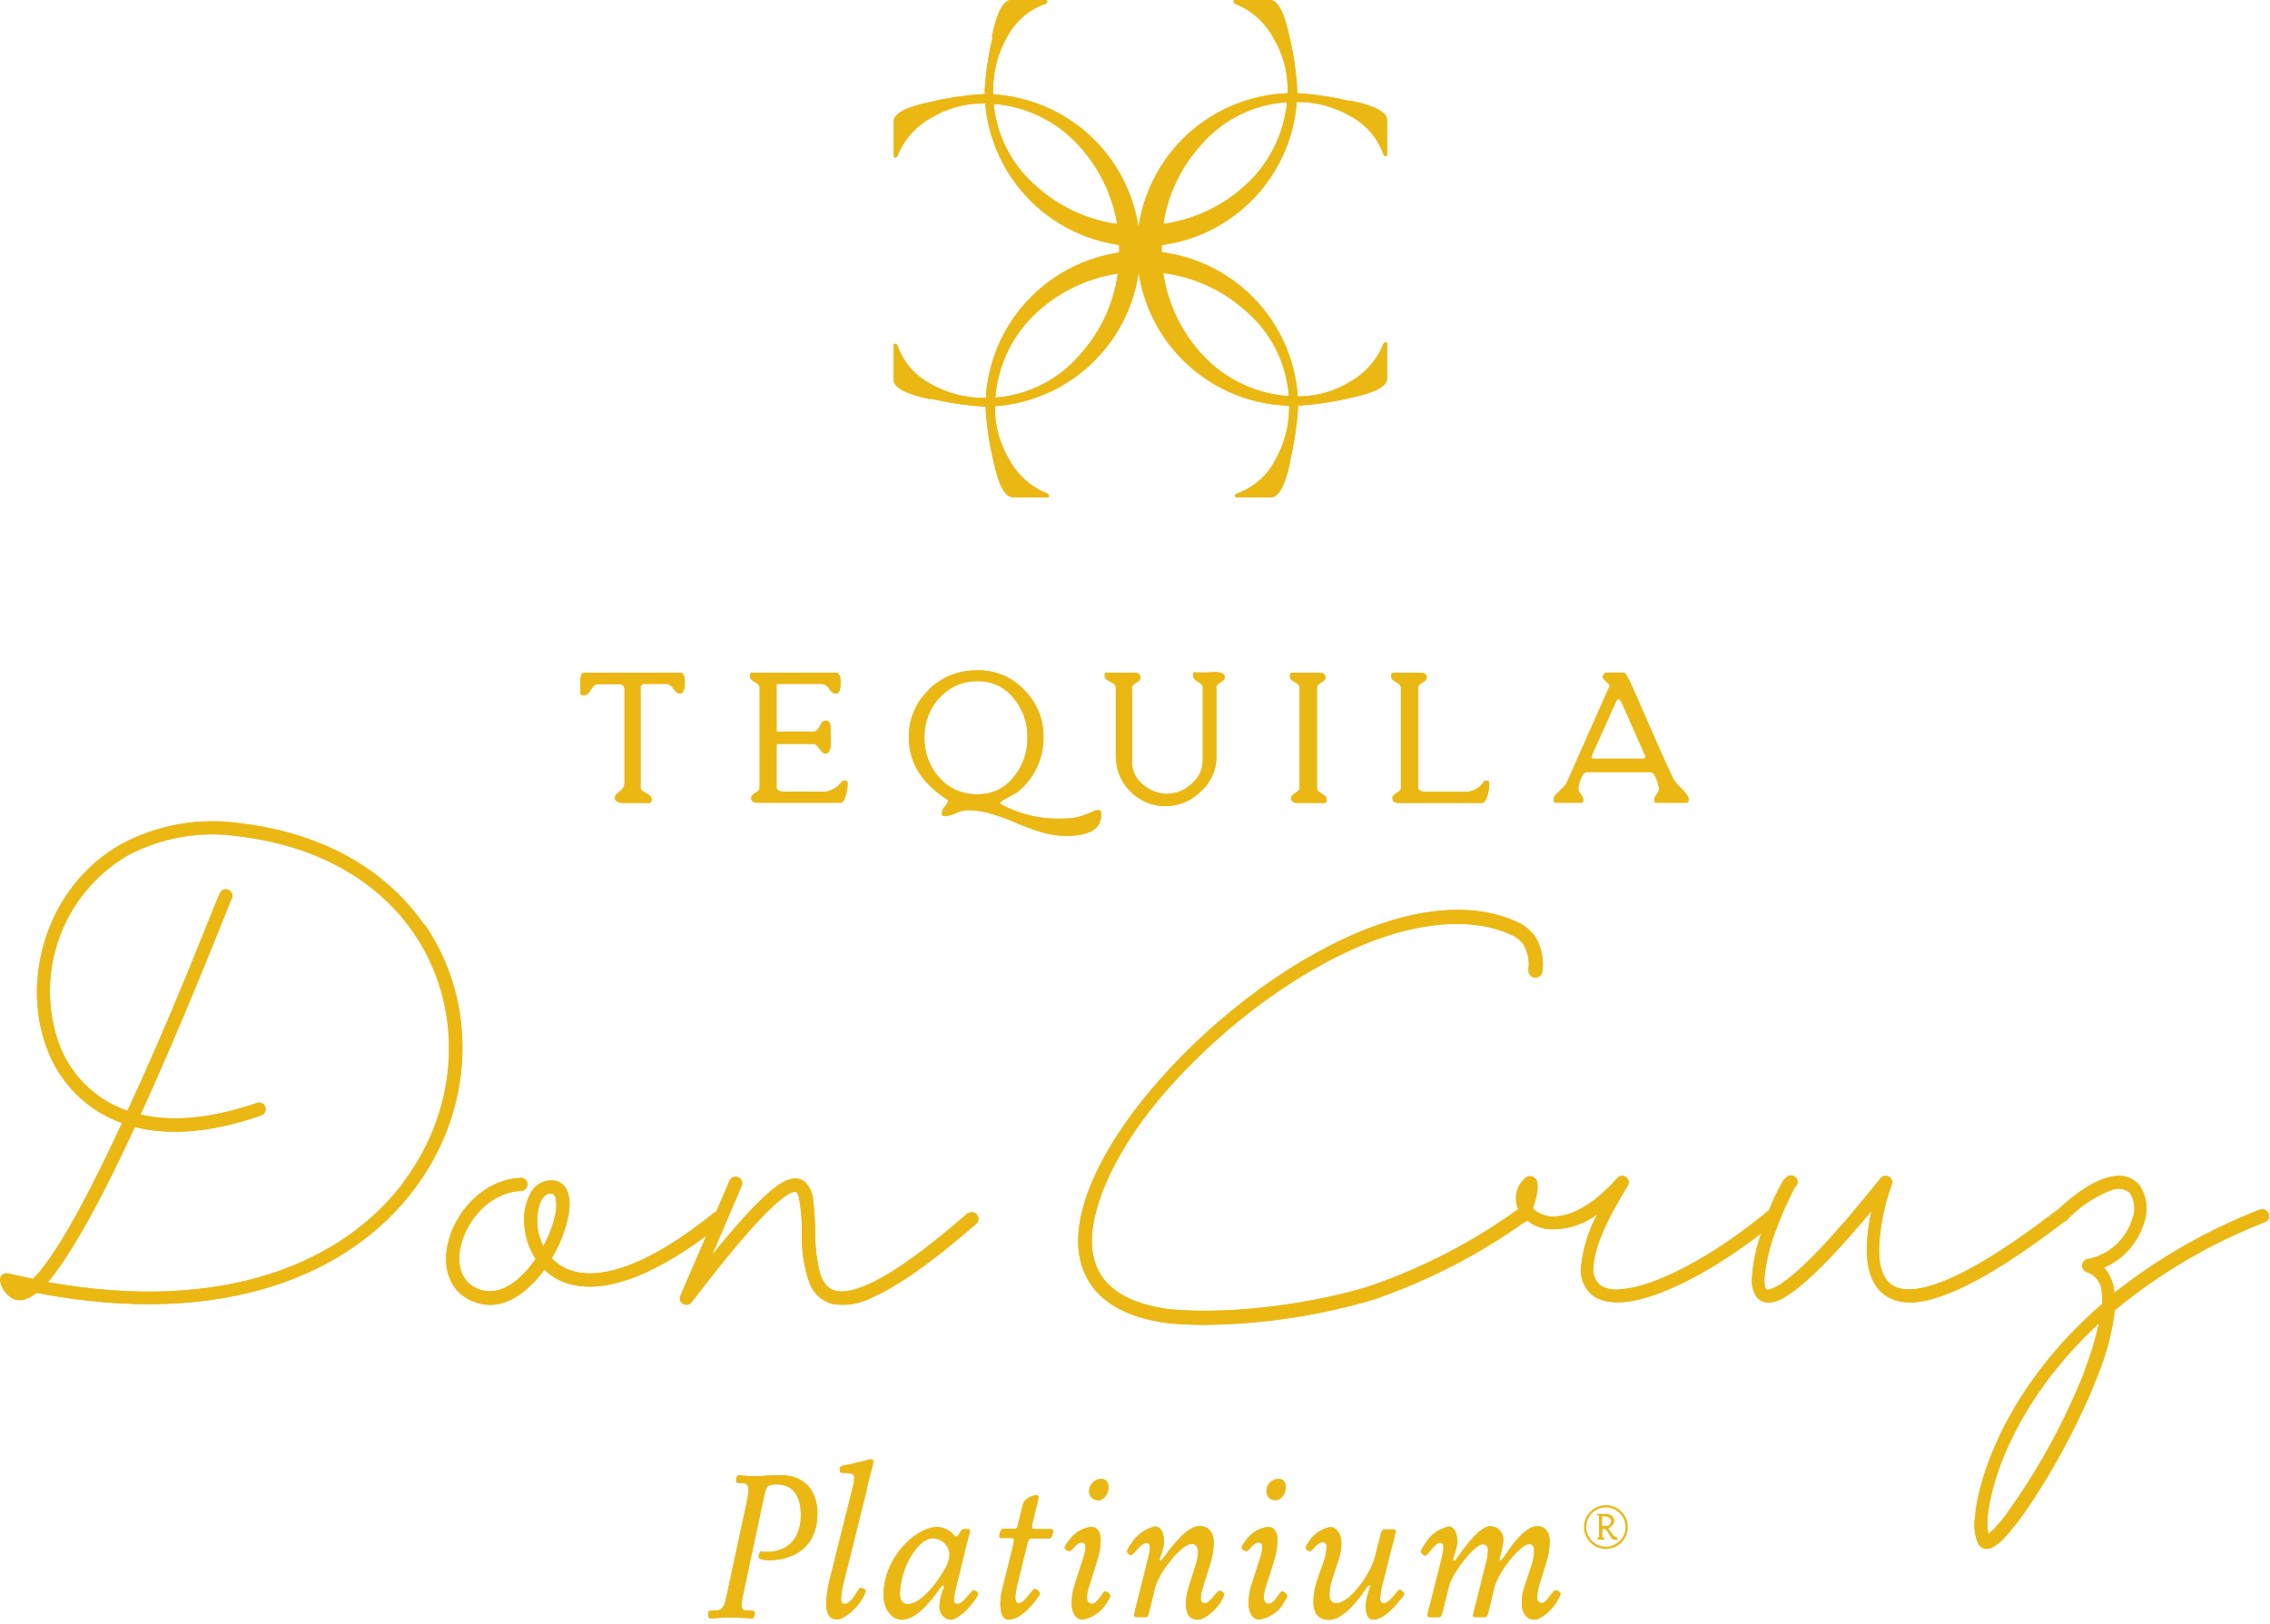 <svg width="285" height="204" viewBox="0 0 285 204" fill="none" xmlns="http://www.w3.org/2000/svg">
<g clip-path="url(#clip0_241_15794)">
<path d="M53.32 116.22C48.85 109.71 41.21 104.75 30.38 103.42C25.16 102.615 19.82 103.535 15.17 106.04C5.86 111.34 2.65 122.92 5.84 131.51C6.614 133.703 7.866 135.696 9.505 137.344C11.145 138.993 13.132 140.255 15.32 141.04C14.06 143.75 12.78 146.41 11.52 148.87C8.82 154.16 6.22 158.54 4.14 160.61C3.14 160.4 2.14 160.18 1.05 159.93C0.905 159.889 0.752 159.888 0.607 159.928C0.462 159.967 0.33 160.046 0.227 160.156C0.124 160.265 0.053 160.401 0.022 160.548C-0.01 160.695 0 160.848 0.05 160.99C0.151 161.45 0.353 161.882 0.642 162.254C0.931 162.626 1.299 162.929 1.72 163.14C2.21 163.326 2.75 163.326 3.24 163.14C3.729 162.962 4.183 162.698 4.58 162.36C28.26 166.93 44.05 159.92 51.99 149.36C59.62 139.27 60.05 125.9 53.32 116.1V116.22ZM50.67 148.49C43.14 158.49 28.24 165 6.01 161.02C8.01 158.67 10.48 154.53 13.01 149.62C14.31 147.08 15.63 144.34 16.93 141.53C21.1 142.59 26.36 142.32 32.71 140.1C32.823 140.074 32.93 140.024 33.023 139.954C33.116 139.884 33.193 139.795 33.249 139.693C33.305 139.591 33.339 139.479 33.349 139.363C33.359 139.247 33.345 139.13 33.307 139.02C33.269 138.91 33.208 138.81 33.129 138.725C33.049 138.64 32.953 138.572 32.845 138.527C32.738 138.482 32.623 138.46 32.506 138.462C32.39 138.464 32.275 138.491 32.17 138.54C26.33 140.54 21.49 140.88 17.65 139.97C22.53 129.27 26.98 118.06 28.53 114.2C28.75 113.64 28.96 113.14 29.03 112.97C29.096 112.869 29.139 112.756 29.157 112.637C29.175 112.518 29.167 112.396 29.134 112.28C29.1 112.165 29.043 112.058 28.964 111.966C28.886 111.875 28.789 111.801 28.68 111.75C28.489 111.66 28.27 111.648 28.07 111.717C27.87 111.786 27.705 111.931 27.61 112.12C27.61 112.21 27.35 112.72 27 113.59C25.44 117.46 21 128.77 16 139.5C14.007 138.816 12.194 137.691 10.696 136.209C9.199 134.727 8.055 132.926 7.35 130.94C5.863 126.636 5.906 121.951 7.473 117.675C9.04 113.399 12.034 109.794 15.95 107.47C20.294 105.139 25.279 104.289 30.15 105.05C40.42 106.32 47.69 110.97 51.93 117.15C58.27 126.38 57.82 138.98 50.63 148.49H50.67ZM27.5 112.55C27.495 112.607 27.495 112.664 27.5 112.72C27.493 112.664 27.493 112.607 27.5 112.55Z" fill="#EBB713"/>
<path d="M121.53 152.33C114.76 158.24 110.3 161.07 107.33 161.92C105.7 162.39 104.6 162.23 103.88 161.55C103.381 161.015 103.036 160.355 102.88 159.64C102.533 158.162 102.355 156.649 102.35 155.13C102.344 153.626 102.254 152.124 102.08 150.63C102.003 149.811 101.65 149.043 101.08 148.45C100.46 147.92 99.55 147.75 98.21 148.51C96.51 149.51 93.79 152.17 89.41 157.59L93.14 148.86C93.204 148.663 93.192 148.449 93.106 148.261C93.02 148.072 92.867 147.923 92.677 147.841C92.486 147.76 92.272 147.753 92.077 147.821C91.881 147.889 91.718 148.028 91.62 148.21L89.94 152.14C89.851 152.171 89.767 152.215 89.69 152.27C84.07 156.8 79.69 158.99 76.27 159.68C72.85 160.37 70.65 159.48 69.27 158C70.295 156.317 71.013 154.465 71.39 152.53C71.86 149.78 70.91 148 68.8 148.26C68.361 148.33 67.944 148.496 67.577 148.747C67.21 148.998 66.904 149.327 66.68 149.71C65.966 150.991 65.672 152.463 65.84 153.92C65.954 155.412 66.439 156.852 67.25 158.11C66.575 159.117 65.76 160.022 64.83 160.8C63.29 162.04 61.5 162.63 59.69 161.72C57.88 160.81 57.38 158.77 57.79 156.72C58.47 153.35 61.44 149.72 65.44 149.56C65.657 149.551 65.862 149.456 66.01 149.295C66.157 149.135 66.234 148.923 66.225 148.705C66.216 148.488 66.121 148.283 65.96 148.136C65.8 147.988 65.588 147.911 65.37 147.92C60.59 148.13 56.98 152.37 56.18 156.4C55.61 159.26 56.42 161.97 58.95 163.23C61.48 164.49 63.8 163.77 65.86 162.11C66.803 161.34 67.638 160.445 68.34 159.45C69.393 160.457 70.717 161.135 72.15 161.4C75.7 162.12 81.07 160.83 88.68 155.19L85.43 162.7C85.347 162.885 85.335 163.094 85.397 163.287C85.459 163.48 85.591 163.643 85.766 163.745C85.941 163.847 86.148 163.881 86.346 163.839C86.544 163.797 86.721 163.684 86.84 163.52C93.03 155.43 96.63 151.52 98.75 150.11C99.008 149.93 99.291 149.789 99.59 149.69C99.701 149.657 99.819 149.657 99.93 149.69C100 149.69 100.05 149.77 100.09 149.84C100.173 149.967 100.237 150.105 100.28 150.25C100.595 151.897 100.729 153.574 100.68 155.25C100.65 157.294 100.989 159.327 101.68 161.25C101.922 161.855 102.3 162.396 102.786 162.829C103.272 163.263 103.852 163.578 104.48 163.75C106.212 164.041 107.992 163.75 109.54 162.92C112.54 161.6 116.77 158.74 122.63 153.63C122.769 153.479 122.848 153.282 122.85 153.077C122.853 152.872 122.779 152.673 122.643 152.519C122.508 152.365 122.32 152.267 122.117 152.243C121.913 152.219 121.707 152.271 121.54 152.39L121.53 152.33ZM68.21 156.51C68.12 156.33 68.04 156.16 67.97 155.98C67.331 154.434 67.267 152.71 67.79 151.12C68.05 150.48 68.43 149.98 68.99 149.9C69.164 149.865 69.345 149.893 69.5 149.98C69.647 150.109 69.743 150.287 69.77 150.48C69.884 151.068 69.884 151.672 69.77 152.26C69.478 153.75 68.952 155.185 68.21 156.51Z" fill="#EBB713"/>
<path d="M284.79 152.36C284.749 152.26 284.69 152.169 284.614 152.093C284.538 152.016 284.448 151.955 284.348 151.913C284.249 151.872 284.142 151.85 284.035 151.849C283.927 151.849 283.82 151.869 283.72 151.91C277.137 154.471 270.972 158 265.43 162.38C265.43 162.29 265.43 162.21 265.43 162.12C265.331 161.033 264.886 160.006 264.16 159.19C265.347 158.678 266.408 157.915 267.271 156.954C268.134 155.992 268.779 154.855 269.16 153.62C269.457 152.831 269.559 151.982 269.458 151.144C269.357 150.307 269.056 149.506 268.58 148.81C268.202 148.376 267.717 148.046 267.174 147.854C266.631 147.661 266.048 147.611 265.48 147.71C263.79 147.9 261.41 149.07 258.39 151.91C258.318 151.937 258.251 151.974 258.19 152.02C250.54 157.91 245.32 160.74 241.8 161.63C239.93 162.09 238.6 162 237.68 161.46C236.32 160.65 235.94 158.92 235.91 157.07C235.985 154.271 236.512 151.502 237.47 148.87C237.555 148.707 237.584 148.52 237.551 148.339C237.518 148.158 237.427 147.993 237.29 147.87C237.137 147.738 236.942 147.665 236.74 147.665C236.538 147.665 236.343 147.738 236.19 147.87C236.19 147.87 236.19 147.87 236.1 147.97C230.1 155.52 226.15 159.49 223.74 161.14C223.3 161.455 222.819 161.708 222.31 161.89C222.04 161.97 221.85 162.02 221.73 161.89C221.626 161.736 221.564 161.556 221.55 161.37C221.504 160.985 221.504 160.595 221.55 160.21C221.754 158.432 222.163 156.684 222.77 155C223.486 152.987 224.342 151.025 225.33 149.13C225.487 149.023 225.602 148.865 225.657 148.683C225.712 148.501 225.702 148.306 225.63 148.13C225.59 148.029 225.531 147.938 225.456 147.86C225.38 147.782 225.29 147.72 225.191 147.677C225.092 147.634 224.985 147.612 224.876 147.611C224.768 147.609 224.661 147.63 224.56 147.67C224.243 147.833 223.981 148.087 223.81 148.4C223.147 149.549 222.579 150.75 222.11 151.99L221.99 152.07C216.72 156.44 211.25 159.7 206.99 161.14C205.815 161.567 204.587 161.833 203.34 161.93C202.555 162.025 201.76 161.878 201.06 161.51C200.69 161.244 200.401 160.881 200.224 160.461C200.048 160.041 199.991 159.581 200.06 159.13C200.14 156.92 201.45 153.61 204.32 148.99C204.453 148.817 204.511 148.597 204.482 148.381C204.453 148.164 204.339 147.968 204.165 147.835C203.991 147.703 203.772 147.644 203.556 147.674C203.339 147.703 203.143 147.817 203.01 147.99C200.13 151.23 197.55 152.56 195.53 152.75C194.548 152.884 193.553 152.625 192.76 152.03C192.65 151.94 192.55 151.84 192.46 151.73C192.714 151.044 192.895 150.334 193 149.61C193.061 149.233 193.061 148.848 193 148.47C192.971 148.322 192.907 148.183 192.813 148.064C192.719 147.946 192.598 147.852 192.46 147.79C192.293 147.717 192.107 147.697 191.929 147.733C191.75 147.769 191.586 147.858 191.46 147.99C190.926 148.46 190.557 149.088 190.406 149.782C190.255 150.477 190.33 151.201 190.62 151.85C184.873 156 178.54 159.273 171.83 161.56C165.65 163.49 155.27 165.18 146.94 164.43C142.65 163.89 139.73 162.43 138.24 160.15C136.98 158.15 136.74 155.59 137.54 152.43C138.74 147.64 141.91 142.14 146.45 136.95C153.9 128.46 163.65 121.41 172.54 118.09C179.12 115.64 185.14 115.36 189.54 117.3C190.224 117.564 190.823 118.01 191.27 118.59C191.837 119.569 192.056 120.711 191.89 121.83C191.876 122.063 191.955 122.292 192.108 122.468C192.261 122.644 192.478 122.752 192.71 122.77C192.825 122.78 192.941 122.766 193.051 122.73C193.161 122.694 193.263 122.636 193.35 122.56C193.439 122.484 193.511 122.391 193.563 122.286C193.615 122.181 193.644 122.067 193.65 121.95C193.856 120.433 193.527 118.891 192.72 117.59C192.095 116.739 191.242 116.08 190.26 115.69C185.45 113.56 179.26 113.81 172.26 116.41C163.1 119.82 153.09 127.06 145.46 135.76C140.46 141.44 137.08 147.21 135.88 152C134.96 155.65 135.28 158.72 136.82 161.1C138.61 163.89 142.01 165.61 146.9 166.2C148.31 166.32 149.77 166.38 151.26 166.38C158.43 166.309 165.554 165.242 172.43 163.21C179.201 160.889 185.6 157.602 191.43 153.45C191.55 153.417 191.659 153.355 191.75 153.27C192.551 153.918 193.533 154.302 194.56 154.37C196.722 154.453 198.844 153.777 200.56 152.46C199.446 154.495 198.749 156.732 198.51 159.04C198.414 159.782 198.528 160.537 198.839 161.217C199.15 161.898 199.646 162.477 200.27 162.89C201.45 163.61 203.27 163.75 205.44 163.27C209.59 162.38 215.37 159.32 221.12 154.89C220.434 156.804 220.04 158.809 219.95 160.84C219.927 161.576 220.145 162.299 220.57 162.9C221.13 163.56 222.07 163.9 223.57 163.17C225.63 162.17 229.2 159 234.97 152.07C234.588 153.71 234.394 155.387 234.39 157.07C234.39 159.55 235.14 161.77 236.96 162.85C238.16 163.56 239.89 163.85 242.32 163.2C245.94 162.29 251.32 159.43 259.15 153.43C259.27 153.393 259.38 153.328 259.47 153.24C261.023 151.576 262.935 150.286 265.06 149.47C265.45 149.29 265.884 149.23 266.308 149.297C266.732 149.365 267.126 149.558 267.44 149.85C267.741 150.335 267.921 150.885 267.967 151.454C268.012 152.023 267.921 152.594 267.7 153.12C267.308 154.385 266.579 155.519 265.59 156.4C264.602 157.281 263.392 157.876 262.09 158.12C261.98 158.14 261.876 158.182 261.783 158.244C261.69 158.306 261.61 158.386 261.55 158.48C261.489 158.574 261.448 158.679 261.429 158.789C261.41 158.899 261.414 159.012 261.44 159.12C261.471 159.271 261.542 159.41 261.646 159.523C261.75 159.635 261.883 159.718 262.03 159.76C262.573 159.944 263.045 160.294 263.379 160.761C263.712 161.227 263.891 161.787 263.89 162.36C263.951 162.814 263.971 163.273 263.95 163.73C252.13 173.94 248.36 185.36 247.95 190.65C247.798 191.712 247.929 192.795 248.33 193.79C248.426 193.999 248.58 194.177 248.773 194.303C248.965 194.428 249.19 194.497 249.42 194.5C249.696 194.501 249.968 194.432 250.21 194.3C250.801 193.948 251.332 193.502 251.78 192.98C254.85 189.69 260.36 180.61 263.4 172.65C264.459 170.052 265.172 167.325 265.52 164.54C271.18 159.86 277.554 156.119 284.4 153.46C284.5 153.42 284.591 153.36 284.668 153.284C284.744 153.208 284.805 153.118 284.847 153.019C284.889 152.919 284.911 152.812 284.911 152.705C284.912 152.597 284.891 152.49 284.85 152.39L284.79 152.36ZM261.79 172.04C259.223 178.572 255.832 184.748 251.7 190.42C251.131 191.2 250.48 191.917 249.76 192.56L249.63 192.65C249.529 192.022 249.492 191.386 249.52 190.75C249.88 185.86 253.28 175.65 263.52 166.19C263.091 168.185 262.5 170.142 261.75 172.04H261.79Z" fill="#EBB713"/>
<path d="M169.51 12.63C172.62 13.26 174.15 14.11 174.15 15.07V19.38C174.15 19.66 173.87 19.66 173.7 19.43C172.98 17.329 171.48 15.585 169.51 14.56C167.475 13.392 165.166 12.785 162.82 12.8C160.506 12.759 158.212 13.236 156.107 14.197C154.001 15.157 152.136 16.576 150.65 18.35C147.488 21.9 145.772 26.506 145.84 31.26C145.779 36.083 147.535 40.753 150.76 44.34C152.32 46.094 154.241 47.489 156.393 48.428C158.544 49.368 160.873 49.829 163.22 49.78C165.421 49.744 167.573 49.119 169.45 47.97C171.385 46.911 172.888 45.21 173.7 43.16C173.86 42.93 174.15 42.93 174.15 43.16V47.52C174.15 48.52 172.62 49.33 169.62 49.95C167.388 50.485 165.112 50.82 162.82 50.95C160.206 51.009 157.606 50.545 155.173 49.585C152.74 48.625 150.524 47.189 148.654 45.361C146.784 43.533 145.298 41.349 144.284 38.939C143.27 36.529 142.747 33.94 142.747 31.325C142.747 28.71 143.27 26.121 144.284 23.71C145.298 21.3 146.784 19.117 148.654 17.289C150.524 15.46 152.74 14.024 155.173 13.065C157.606 12.105 160.206 11.641 162.82 11.7C165.075 11.84 167.313 12.175 169.51 12.7V12.63Z" fill="#EBB713"/>
<path d="M116.85 50.14C113.73 49.51 112.2 48.67 112.2 47.7V43.4C112.2 43.11 112.49 43.11 112.66 43.34C113.37 45.447 114.873 47.194 116.85 48.21C118.881 49.378 121.187 49.986 123.53 49.97C125.845 50.014 128.14 49.539 130.246 48.578C132.352 47.618 134.216 46.197 135.7 44.42C138.866 40.871 140.585 36.265 140.52 31.51C140.578 26.685 138.818 22.016 135.59 18.43C134.031 16.674 132.11 15.279 129.958 14.339C127.807 13.4 125.477 12.94 123.13 12.99C120.933 13.031 118.786 13.656 116.91 14.8C114.968 15.853 113.462 17.561 112.66 19.62C112.49 19.84 112.21 19.84 112.21 19.62V15.26C112.21 14.26 113.73 13.44 116.74 12.82C118.968 12.279 121.241 11.944 123.53 11.82C128.734 11.82 133.724 13.887 137.403 17.566C141.083 21.246 143.15 26.236 143.15 31.44C143.15 36.643 141.083 41.634 137.403 45.313C133.724 48.993 128.734 51.06 123.53 51.06C121.279 50.919 119.044 50.584 116.85 50.06V50.14Z" fill="#EBB713"/>
<path d="M162.02 57.81C161.4 60.93 160.55 62.45 159.58 62.45H155.28C155 62.45 155 62.17 155.22 62C157.325 61.286 159.071 59.784 160.09 57.81C161.256 55.778 161.863 53.473 161.85 51.13C161.894 48.814 161.419 46.517 160.458 44.409C159.498 42.301 158.077 40.436 156.3 38.95C152.76 35.797 148.17 34.082 143.43 34.14C138.607 34.081 133.938 35.837 130.35 39.06C128.597 40.62 127.204 42.542 126.267 44.694C125.329 46.845 124.87 49.174 124.92 51.52C124.955 53.721 125.58 55.872 126.73 57.75C127.783 59.688 129.486 61.194 131.54 62C131.77 62.17 131.76 62.45 131.54 62.45H127.18C126.18 62.45 125.37 60.92 124.74 57.92C124.199 55.692 123.865 53.419 123.74 51.13C123.74 45.926 125.807 40.936 129.487 37.256C133.166 33.577 138.156 31.51 143.36 31.51C148.564 31.51 153.554 33.577 157.233 37.256C160.913 40.936 162.98 45.926 162.98 51.13C162.836 53.381 162.501 55.615 161.98 57.81H162.02Z" fill="#EBB713"/>
<path d="M124.52 4.64C125.14 1.53 125.99 0 126.95 0H131.26C131.54 0 131.54 0.28 131.31 0.45C129.211 1.172 127.468 2.672 126.44 4.64C125.28 6.678 124.677 8.985 124.69 11.33C124.647 13.644 125.123 15.939 126.084 18.045C127.044 20.151 128.464 22.015 130.24 23.5C133.786 26.669 138.395 28.386 143.15 28.31C147.973 28.369 152.642 26.613 156.23 23.39C157.982 21.829 159.375 19.907 160.312 17.756C161.25 15.605 161.71 13.276 161.66 10.93C161.623 8.732 160.998 6.584 159.85 4.71C158.801 2.769 157.096 1.262 155.04 0.46C154.81 0.29 154.81 0.01 155.04 0H159.43C160.43 0 161.24 1.53 161.87 4.53C162.41 6.761 162.745 9.038 162.87 11.33C162.87 16.534 160.803 21.524 157.124 25.203C153.444 28.883 148.454 30.95 143.25 30.95C138.047 30.95 133.056 28.883 129.377 25.203C125.697 21.524 123.63 16.534 123.63 11.33C123.775 9.079 124.109 6.845 124.63 4.65L124.52 4.64Z" fill="#EBB713"/>
<path d="M72.91 85.09C72.907 85.002 72.932 84.914 72.98 84.84V84.72L73.07 84.61L73.12 84.56C73.169 84.516 73.234 84.491 73.3 84.49H85.5C85.75 84.49 85.96 85.04 85.96 85.25C85.96 85.46 86.12 87.1 85.34 87.1C85.09 87.1 84.83 86.89 84.55 86.5C84.465 86.329 84.338 86.183 84.18 86.074C84.023 85.966 83.84 85.899 83.65 85.88H80.72L80.42 86.18V98.98C80.42 99.16 80.65 99.37 81.11 99.6C81.57 99.83 81.81 100.09 81.81 100.37C81.81 100.65 81.72 100.83 81.51 100.83H78.11C77.72 100.83 77.19 100.59 77.19 100.2C77.19 99.97 77.4 99.69 77.79 99.39C77.966 99.285 78.114 99.14 78.222 98.966C78.33 98.792 78.394 98.594 78.41 98.39V86.39C78.381 86.278 78.323 86.176 78.243 86.094C78.162 86.011 78.061 85.951 77.95 85.92H75.04C74.74 85.92 74.44 86.16 74.19 86.62C73.94 87.08 73.63 87.31 73.33 87.31C73.03 87.31 72.87 87.22 72.87 87.01V85.14L72.91 85.09Z" fill="#EBB713"/>
<path d="M94.43 84.49H105.06C105.33 84.49 105.52 85.03 105.52 85.42V85.74C105.541 86.036 105.51 86.334 105.43 86.62C105.36 86.96 105.18 87.1 104.9 87.1C104.62 87.1 104.39 86.89 104.09 86.5C104.003 86.33 103.876 86.184 103.719 86.076C103.561 85.968 103.38 85.901 103.19 85.88H97.5V91.88H102.12C102.45 91.88 102.72 91.64 102.93 91.18C103.14 90.72 103.4 90.49 103.65 90.49C103.78 90.476 103.91 90.513 104.013 90.593C104.115 90.673 104.183 90.791 104.2 90.92C104.276 91.176 104.3 91.445 104.27 91.71V92.03C104.27 92.1 104.32 92.73 104.32 93.17C104.32 93.84 104.21 94.64 103.65 94.64C103.4 94.64 103.14 94.43 102.89 94.04C102.64 93.65 102.38 93.42 102.12 93.42H97.5V98.96C97.5 99.24 98.01 99.43 98.27 99.43H103.65C104.475 99.29 105.214 98.834 105.71 98.16C105.743 98.121 105.785 98.09 105.831 98.069C105.878 98.048 105.929 98.038 105.98 98.04H106.12C106.4 98.04 106.42 98.13 106.42 98.5C106.398 98.989 106.314 99.472 106.17 99.94C106.01 100.51 105.78 100.81 105.5 100.81H95.08C94.57 100.81 94.31 100.6 94.31 100.19C94.31 99.98 94.5 99.77 94.85 99.57C95.2 99.37 95.38 99.17 95.38 98.96V86.33C95.38 86.08 95.17 85.85 94.76 85.64C94.35 85.43 94.16 85.2 94.16 84.94C94.16 84.68 94.16 84.48 94.46 84.48L94.43 84.49Z" fill="#EBB713"/>
<path d="M116.57 86.64C117.373 85.841 118.329 85.213 119.381 84.792C120.432 84.371 121.558 84.166 122.69 84.19C123.789 84.16 124.882 84.362 125.897 84.784C126.912 85.207 127.827 85.839 128.58 86.64C129.37 87.423 129.994 88.359 130.411 89.39C130.829 90.422 131.033 91.527 131.01 92.64C131.017 93.942 130.73 95.228 130.17 96.404C129.611 97.579 128.794 98.614 127.78 99.43C127.57 99.66 125.49 100.59 125.6 100.82V100.96C128 102.286 130.72 102.923 133.46 102.8C134.113 102.815 134.765 102.744 135.4 102.59C136.14 102.379 136.86 102.102 137.55 101.76H137.71H137.78C137.873 101.748 137.967 101.748 138.06 101.76C138.123 101.792 138.176 101.843 138.21 101.905C138.244 101.968 138.258 102.039 138.25 102.11V102.34C138.25 104.1 136.77 104.98 133.79 104.98C132.721 104.962 131.66 104.79 130.64 104.47C129.62 104.157 128.618 103.787 127.64 103.36C126.665 102.926 125.663 102.555 124.64 102.25C123.625 101.924 122.566 101.752 121.5 101.74C120.987 101.767 120.485 101.893 120.02 102.11C119.613 102.306 119.178 102.438 118.73 102.5C118.29 102.5 118.27 102.41 118.27 102.04C118.307 101.74 118.445 101.462 118.66 101.25C118.869 101.046 119.006 100.779 119.05 100.49C115.75 98.41 114.11 95.8 114.11 92.63C114.086 91.509 114.298 90.396 114.732 89.362C115.166 88.329 115.813 87.398 116.63 86.63L116.57 86.64ZM117.91 87.64C116.682 89.012 116.02 90.799 116.06 92.64C116.028 94.48 116.688 96.264 117.91 97.64C118.5 98.324 119.236 98.867 120.063 99.23C120.89 99.594 121.787 99.768 122.69 99.74C123.557 99.772 124.42 99.599 125.207 99.234C125.994 98.869 126.684 98.323 127.22 97.64C128.4 96.245 129.033 94.468 129 92.64C129.048 90.814 128.421 89.034 127.24 87.64C126.696 86.961 126.002 86.418 125.212 86.054C124.423 85.689 123.559 85.513 122.69 85.54C121.783 85.527 120.885 85.713 120.059 86.087C119.233 86.46 118.499 87.011 117.91 87.7V87.64Z" fill="#EBB713"/>
<path d="M139.02 84.49H142.43C142.94 84.49 143.19 84.7 143.19 85.12C143.19 85.33 143 85.51 142.66 85.72C142.32 85.93 142.12 86.13 142.12 86.34V95.7C142.119 96.249 142.244 96.792 142.485 97.286C142.726 97.78 143.077 98.212 143.51 98.55C144.363 99.288 145.452 99.697 146.58 99.7C147.698 99.669 148.766 99.228 149.58 98.46C150.019 98.111 150.375 97.669 150.623 97.166C150.87 96.663 151.002 96.111 151.01 95.55V86.3C151.01 86.05 150.8 85.82 150.39 85.61C149.58 85.17 149.77 84.61 149.88 84.45C149.905 84.426 149.936 84.408 149.97 84.4L150.09 84.45H151.63C151.63 84.45 152.21 84.4 152.51 84.4C153.36 84.4 153.78 84.64 153.78 85.08C153.78 85.29 153.6 85.47 153.25 85.68C152.9 85.89 152.72 86.09 152.72 86.3V95.08C152.718 95.904 152.538 96.719 152.193 97.468C151.848 98.217 151.346 98.883 150.72 99.42C149.53 100.59 147.929 101.247 146.26 101.25C144.633 101.219 143.082 100.559 141.931 99.409C140.781 98.258 140.121 96.707 140.09 95.08V86.3C140.09 85.63 138.7 85.59 138.7 84.91C138.7 84.59 138.7 84.45 139 84.45L139.02 84.49Z" fill="#EBB713"/>
<path d="M162.64 99.58C162.99 99.37 163.17 99.19 163.17 98.98V86.34C163.17 86.09 162.96 85.85 162.55 85.65C162.14 85.45 161.95 85.21 161.95 84.95C161.95 84.69 161.95 84.49 162.25 84.49H165.64C166.15 84.49 166.41 84.7 166.41 85.11C166.41 85.32 166.22 85.51 165.87 85.71C165.52 85.91 165.34 86.13 165.34 86.34V98.98C165.34 99.23 165.55 99.46 165.94 99.67C166.33 99.88 166.56 100.11 166.56 100.37C166.56 100.63 166.56 100.83 166.26 100.83H162.87C162.36 100.83 162.1 100.62 162.1 100.21C162.1 100 162.29 99.79 162.63 99.58H162.64Z" fill="#EBB713"/>
<path d="M175.36 99.58C175.71 99.37 175.89 99.19 175.89 98.98V86.34C175.89 86.09 175.68 85.85 175.27 85.65C174.86 85.45 174.67 85.21 174.67 84.95C174.67 84.69 174.67 84.49 174.97 84.49H178.36C178.87 84.49 179.13 84.7 179.13 85.11C179.13 85.32 178.94 85.51 178.59 85.71C178.24 85.91 178.06 86.13 178.06 86.34V98.98C178.06 99.26 178.57 99.44 178.82 99.44H184.21C184.631 99.404 185.039 99.271 185.4 99.05C185.76 98.83 186.065 98.529 186.29 98.17C186.318 98.131 186.356 98.099 186.4 98.078C186.443 98.057 186.492 98.048 186.54 98.05H186.68C186.95 98.05 186.98 98.15 186.98 98.52C186.958 99.006 186.874 99.486 186.73 99.95C186.56 100.53 186.33 100.83 186.05 100.83H175.58C175.07 100.83 174.82 100.62 174.82 100.2C174.82 99.99 175.01 99.79 175.35 99.58H175.36Z" fill="#EBB713"/>
<path d="M195.76 99.33C196.135 99.063 196.451 98.723 196.69 98.33L202.09 86.16V86.02L201.38 85.31C201.334 85.258 201.293 85.201 201.26 85.14V85.03C201.244 85.001 201.236 84.968 201.236 84.935C201.236 84.902 201.244 84.869 201.26 84.84C201.4 84.59 201.54 84.47 201.7 84.47H203.85C204.01 84.47 204.1 84.59 204.26 84.93L204.4 85.17C204.453 85.213 204.494 85.268 204.52 85.33C204.73 85.77 205.65 87.83 207.24 91.5C208.83 95.17 209.79 97.21 210.02 97.69V97.74C210.313 98.205 210.67 98.626 211.08 98.99C211.7 99.61 212 100.05 212 100.35C212 100.65 212 100.81 211.7 100.81H208C207.73 100.81 207.7 100.7 207.7 100.35C207.7 100 208.3 99.5 208.3 99.1C208.258 98.661 208.143 98.232 207.96 97.83C207.75 97.25 207.5 96.95 207.24 96.95H199.24C198.96 96.95 198.7 97.23 198.47 97.79C198.29 98.206 198.182 98.649 198.15 99.1C198.15 99.5 198.77 99.96 198.77 100.35C198.77 100.74 198.77 100.81 198.47 100.81H195.38C195.1 100.81 195.08 100.7 195.08 100.35C195.08 100 195.33 99.72 195.84 99.35L195.76 99.33ZM199.76 95.12L199.9 95.28H206.43L206.59 95.12V94.96L203.52 88.03L203.2 87.73L203.08 87.86C203.072 87.857 203.064 87.855 203.055 87.855C203.046 87.855 203.038 87.857 203.03 87.86L202.73 88.46C202.669 88.677 202.567 88.881 202.43 89.06C202.27 89.45 201.88 90.38 201.23 91.81C200.58 93.24 200.17 94.17 199.96 94.61L199.82 95.07L199.76 95.12Z" fill="#EBB713"/>
<path d="M96.34 195.91C95.72 195.91 95.25 195.77 95.25 195.56C95.25 195.14 95.46 194.82 95.57 194.82C95.775 194.862 95.982 194.889 96.19 194.9C99.09 194.9 100.55 193.07 100.55 190.23C100.55 188.13 99.72 186.41 97.55 186.41C96.81 186.41 96.55 186.53 96.39 186.65C96.23 186.77 96.1 187.12 95.83 188.36L93.32 200.15C93.212 200.607 93.142 201.071 93.11 201.54C93.11 202.1 93.23 202.27 93.97 202.27C94.71 202.27 94.77 202.37 94.77 202.51C94.77 202.84 94.62 203.25 94.47 203.25C94.03 203.25 93.23 203.13 91.54 203.13C90.39 203.13 89.62 203.25 89.14 203.25C88.99 203.25 88.91 203.01 88.91 202.48C88.91 202.33 89.08 202.27 89.64 202.27C90.64 202.27 90.92 201.92 91.18 200.64L93.76 188.64C93.869 188.153 93.939 187.658 93.97 187.16C93.97 186.48 93.82 186.24 92.97 186.24C92.53 186.24 92.41 186.18 92.41 186.03C92.41 185.62 92.56 185.26 92.7 185.26C92.84 185.26 93.56 185.38 95.04 185.38C95.63 185.38 96.64 185.26 98.04 185.26C101.17 185.26 102.63 187.42 102.63 190.06C102.63 193.79 100.26 195.95 96.32 195.95L96.34 195.91Z" fill="#EBB713"/>
<path d="M108.87 186.88L106 198.43C105.789 199.195 105.651 199.979 105.59 200.77C105.59 201.21 105.76 201.42 106.03 201.42C107.03 201.42 107.72 199.42 108.03 199.42C108.34 199.42 108.68 199.6 108.68 199.78C108.603 200.102 108.474 200.409 108.3 200.69C107.59 202 105.99 203.36 105.1 203.36C104.21 203.36 103.74 202.83 103.74 201.29C103.789 200.146 103.971 199.012 104.28 197.91L107.03 186.91C107.159 186.467 107.236 186.011 107.26 185.55C107.26 185.11 106.97 184.96 105.67 184.96C105.52 184.96 105.43 184.84 105.43 184.4C105.43 184.22 105.61 184.1 106.05 184.01C107.44 183.78 109.05 183.27 109.36 183.27C109.67 183.27 109.63 183.39 109.63 183.66C109.63 183.93 109.36 184.66 108.83 186.88H108.87Z" fill="#EBB713"/>
<path d="M122.43 200.83C121.72 202.01 120.15 203.4 119.43 203.4C118.71 203.4 117.95 202.84 117.95 201.65C117.987 200.893 118.167 200.15 118.48 199.46C118.6 199.2 118.48 199.08 118.42 199.08C118.36 199.08 118.21 199.17 118.1 199.34C116.26 201.98 114.66 203.4 113.18 203.4C111.94 203.4 110.93 202.01 110.93 200.35C110.93 195.47 115.11 191.77 117.62 191.77C118.014 191.774 118.403 191.86 118.761 192.024C119.119 192.188 119.439 192.425 119.7 192.72C119.85 192.86 119.93 192.98 120.05 192.98C120.17 192.98 120.41 192.72 120.52 192.48C120.63 192.24 120.79 192.04 120.94 192.04H121.59C121.71 192.04 121.77 192.16 121.77 192.3C121.77 192.44 121.5 193.3 121.15 194.79L120.2 198.67C119.994 199.377 119.847 200.099 119.76 200.83C119.76 201.21 119.85 201.42 120.23 201.42C120.97 201.42 121.95 199.7 122.23 199.7C122.363 199.712 122.489 199.764 122.591 199.85C122.693 199.936 122.766 200.051 122.8 200.18C122.725 200.413 122.613 200.632 122.47 200.83H122.43ZM117.19 193.16C115.14 193.16 112.98 197.1 112.98 200.23C112.98 201.03 113.4 201.45 113.98 201.45C115.46 201.45 117.41 199.19 118.57 197.15C118.956 196.569 119.18 195.896 119.22 195.2C119.193 194.678 118.974 194.185 118.605 193.815C118.235 193.446 117.742 193.227 117.22 193.2L117.19 193.16Z" fill="#EBB713"/>
<path d="M131.79 193.19H129.54C129.3 193.19 129.13 193.31 129.04 193.63L127.83 198.57C127.641 199.239 127.52 199.926 127.47 200.62C127.47 201.06 127.65 201.33 127.89 201.33C128.72 201.33 129.51 199.55 129.96 199.55C130.101 199.579 130.231 199.647 130.335 199.746C130.439 199.845 130.514 199.971 130.55 200.11C130.55 200.26 130.4 200.47 130.05 200.94C128.57 202.86 127.42 203.4 126.59 203.4C125.99 203.4 125.59 202.69 125.59 201.4C125.605 200.752 125.696 200.107 125.86 199.48L127.04 194.74C127.169 194.305 127.26 193.86 127.31 193.41C127.31 193.23 127.22 193.15 127.04 193.15H125.71C125.68 193.154 125.649 193.152 125.62 193.143C125.591 193.135 125.564 193.12 125.542 193.1C125.519 193.08 125.501 193.055 125.488 193.028C125.476 193 125.47 192.97 125.47 192.94C125.47 192.73 125.65 191.99 125.86 191.99H127.36C127.45 192.001 127.541 191.978 127.614 191.924C127.686 191.869 127.735 191.789 127.75 191.7L128.49 188.7C128.67 188.445 128.902 188.23 129.171 188.072C129.44 187.913 129.74 187.814 130.05 187.78C130.32 187.78 130.38 187.9 130.38 188.04C130.328 188.377 130.258 188.71 130.17 189.04L129.73 190.84C129.646 191.141 129.586 191.449 129.55 191.76C129.55 191.94 129.61 192.03 129.81 192.03H131.97C132.003 192.03 132.036 192.036 132.067 192.05C132.097 192.063 132.125 192.083 132.147 192.107C132.17 192.131 132.187 192.16 132.198 192.192C132.209 192.223 132.213 192.257 132.21 192.29C132.21 192.53 132.06 193.18 131.82 193.18L131.79 193.19Z" fill="#EBB713"/>
<path d="M138.87 201.39C138.544 201.911 138.114 202.357 137.606 202.702C137.098 203.046 136.524 203.28 135.92 203.39C135.15 203.39 134.55 202.68 134.55 201.29C134.565 200.442 134.713 199.602 134.99 198.8L135.99 195.72C136.151 195.262 136.252 194.785 136.29 194.3C136.29 193.95 136.17 193.71 135.81 193.71C135.1 193.71 134.63 194.78 134.3 194.78C133.97 194.78 133.68 194.54 133.68 194.36C133.68 194.18 133.8 194.01 134.16 193.53C134.47 193.053 134.878 192.647 135.358 192.34C135.837 192.033 136.377 191.832 136.94 191.75C137.71 191.75 138.19 192.29 138.19 193.47C138.157 194.401 137.985 195.321 137.68 196.2L136.68 199.37C136.539 199.789 136.468 200.228 136.47 200.67C136.47 201.11 136.68 201.41 137.09 201.41C137.83 201.41 138.48 199.84 138.75 199.84C138.899 199.867 139.037 199.932 139.152 200.031C139.266 200.13 139.352 200.257 139.4 200.4C139.4 200.64 139.1 201.02 138.87 201.4V201.39ZM137.87 188.39C137.72 188.396 137.571 188.37 137.431 188.316C137.291 188.261 137.164 188.178 137.058 188.072C136.952 187.966 136.869 187.839 136.815 187.699C136.76 187.56 136.734 187.41 136.74 187.26C136.747 186.864 136.903 186.485 137.178 186.2C137.452 185.914 137.824 185.743 138.22 185.72C138.78 185.72 139.17 186.05 139.17 186.79C139.17 187.53 138.64 188.42 137.87 188.42V188.39Z" fill="#EBB713"/>
<path d="M153.32 201.12C152.67 202.12 151.32 203.4 150.39 203.4C149.46 203.4 148.88 202.81 148.88 201.4C148.904 200.672 149.032 199.952 149.26 199.26L150.21 196.26C150.339 195.808 150.41 195.341 150.42 194.87C150.42 194.25 150.1 193.87 149.62 193.87C148.38 193.87 145.51 197.42 145.03 199.34L144.26 202.48C144.15 202.98 144.06 203.07 143.88 203.07H142.58C142.46 203.07 142.4 202.98 142.4 202.8C142.507 202.203 142.648 201.612 142.82 201.03L144.18 195.55C144.291 195.162 144.358 194.763 144.38 194.36C144.38 194.01 144.26 193.77 144 193.77C143.05 193.77 142.43 195.28 142 195.28C141.876 195.268 141.76 195.216 141.67 195.131C141.579 195.046 141.519 194.933 141.5 194.81C141.617 194.464 141.797 194.142 142.03 193.86C142.693 192.791 143.742 192.017 144.96 191.7C145.82 191.7 146.14 192.59 146.14 193.8C146.029 194.486 145.842 195.157 145.58 195.8C145.58 195.92 145.64 195.98 145.73 195.98C145.82 195.98 146.03 195.71 146.18 195.5C148.28 192.6 149.58 191.66 150.62 191.66C151.86 191.66 152.39 192.57 152.39 193.82C152.364 194.613 152.236 195.4 152.01 196.16L151.01 199.38C150.855 199.818 150.768 200.276 150.75 200.74C150.75 201.13 150.95 201.34 151.25 201.34C152.02 201.34 152.67 199.77 153.2 199.77C153.35 199.77 153.71 200.09 153.71 200.24C153.623 200.516 153.491 200.777 153.32 201.01V201.12Z" fill="#EBB713"/>
<path d="M161.12 201.39C160.789 201.916 160.351 202.366 159.834 202.711C159.317 203.055 158.733 203.287 158.12 203.39C157.36 203.39 156.76 202.68 156.76 201.29C156.775 200.442 156.924 199.602 157.2 198.8L158.2 195.72C158.359 195.262 158.456 194.784 158.49 194.3C158.49 193.95 158.38 193.71 158.02 193.71C157.31 193.71 156.84 194.78 156.51 194.78C156.18 194.78 155.89 194.54 155.89 194.36C155.89 194.18 156.01 194.01 156.37 193.53C156.68 193.053 157.089 192.647 157.568 192.34C158.047 192.033 158.587 191.832 159.15 191.75C159.92 191.75 160.39 192.29 160.39 193.47C160.356 194.4 160.188 195.319 159.89 196.2L158.89 199.37C158.749 199.789 158.678 200.228 158.68 200.67C158.68 201.11 158.89 201.41 159.3 201.41C160.04 201.41 160.69 199.84 160.96 199.84C161.108 199.869 161.246 199.935 161.36 200.033C161.474 200.132 161.56 200.258 161.61 200.4C161.61 200.64 161.31 201.02 161.08 201.4L161.12 201.39ZM160.12 188.39C159.971 188.396 159.822 188.371 159.683 188.316C159.543 188.261 159.417 188.178 159.312 188.071C159.207 187.965 159.125 187.838 159.071 187.698C159.017 187.559 158.993 187.41 159 187.26C159.007 186.864 159.163 186.485 159.438 186.2C159.712 185.914 160.085 185.743 160.48 185.72C161.04 185.72 161.43 186.05 161.43 186.79C161.43 187.53 160.89 188.39 160.12 188.39Z" fill="#EBB713"/>
<path d="M175.94 200.7C174.55 202.56 173.27 203.39 172.47 203.39C171.67 203.39 171.47 202.68 171.47 201.55C171.553 200.778 171.741 200.021 172.03 199.3C172.03 199.15 171.97 199.07 171.88 199.07C171.79 199.07 171.64 199.27 171.55 199.42C169.72 202.15 168.12 203.42 166.82 203.42C165.52 203.42 164.9 202.56 164.9 201.22C164.908 200.284 165.067 199.355 165.37 198.47L166.2 196.11C166.414 195.498 166.532 194.857 166.55 194.21C166.555 194.144 166.547 194.077 166.526 194.015C166.506 193.952 166.472 193.894 166.428 193.844C166.384 193.795 166.331 193.755 166.271 193.726C166.211 193.698 166.146 193.682 166.08 193.68C165.28 193.68 164.81 194.8 164.45 194.8C164.28 194.8 163.92 194.54 163.92 194.36C164.031 194.075 164.179 193.806 164.36 193.56C164.657 193.096 165.046 192.698 165.504 192.392C165.962 192.086 166.478 191.877 167.02 191.78C167.76 191.78 168.41 192.56 168.41 193.86C168.398 194.541 168.28 195.215 168.06 195.86L167.17 198.61C167.003 199.148 166.916 199.707 166.91 200.27C166.91 201.01 167.26 201.34 167.79 201.34C169.39 201.34 172.03 197.88 172.65 195.45L173.39 192.55C173.47 192.25 173.6 192.07 173.77 192.07H175.04C175.16 192.07 175.22 192.13 175.22 192.31C175.089 193.008 174.922 193.699 174.72 194.38L173.59 198.88C173.426 199.492 173.319 200.118 173.27 200.75C173.27 201.13 173.47 201.34 173.74 201.34C174.54 201.34 175.4 199.65 175.74 199.65C175.876 199.676 176.001 199.74 176.1 199.836C176.2 199.932 176.269 200.055 176.3 200.19C176.215 200.397 176.093 200.586 175.94 200.75V200.7Z" fill="#EBB713"/>
<path d="M195.49 201.12C194.81 202.19 193.49 203.4 192.65 203.4C191.81 203.4 191.05 202.75 191.05 201.24C191.073 200.535 191.201 199.837 191.43 199.17L192.26 196.68C192.485 196.037 192.607 195.362 192.62 194.68C192.62 194.2 192.41 193.91 191.94 193.91C190.99 193.91 188.15 197.22 187.62 199.35L186.85 202.49C186.76 202.87 186.64 203.08 186.49 203.08H185.16C185.01 203.08 184.95 202.99 184.95 202.84C185.042 202.34 185.162 201.846 185.31 201.36L186.52 196.48C186.686 195.91 186.787 195.323 186.82 194.73C186.82 194.2 186.58 193.93 186.16 193.93C185.1 193.93 182.32 197.54 181.9 199.23L181.11 202.43C180.99 202.87 180.9 203.08 180.72 203.08H179.43C179.28 203.08 179.22 202.96 179.22 202.79C179.308 202.306 179.428 201.828 179.58 201.36L181.06 195.47C181.16 195.105 181.217 194.729 181.23 194.35C181.23 193.97 181.12 193.73 180.85 193.73C180.08 193.73 179.28 195.36 178.93 195.36C178.804 195.323 178.689 195.258 178.592 195.169C178.495 195.081 178.419 194.972 178.37 194.85C178.511 194.518 178.689 194.203 178.9 193.91C179.217 193.353 179.649 192.869 180.166 192.49C180.682 192.111 181.274 191.845 181.9 191.71C182.61 191.71 182.97 192.6 182.97 193.71C182.874 194.419 182.693 195.114 182.43 195.78C182.43 195.93 182.49 196.02 182.58 196.02C182.67 196.02 182.82 195.84 182.94 195.66C185.04 192.66 186.23 191.66 187.23 191.66C187.673 191.708 188.079 191.928 188.361 192.272C188.643 192.616 188.779 193.057 188.74 193.5C188.648 194.265 188.481 195.019 188.24 195.75C188.24 195.89 188.3 195.98 188.39 195.98C188.48 195.98 188.68 195.75 188.86 195.48C190.72 192.64 192.03 191.66 193 191.66C193.97 191.66 194.57 192.37 194.57 193.59C194.543 194.441 194.405 195.285 194.16 196.1L193.3 198.89C193.116 199.453 193.008 200.038 192.98 200.63C192.98 201.07 193.21 201.31 193.57 201.31C194.25 201.31 194.93 199.71 195.29 199.71C195.65 199.71 195.94 200.01 195.94 200.19C195.835 200.487 195.686 200.766 195.5 201.02L195.49 201.12Z" fill="#EBB713"/>
<path d="M53.32 116.22C48.85 109.71 41.21 104.75 30.38 103.42C25.16 102.615 19.82 103.535 15.17 106.04C5.86 111.34 2.65 122.92 5.84 131.51C6.614 133.703 7.866 135.696 9.505 137.344C11.145 138.993 13.132 140.255 15.32 141.04C14.06 143.75 12.78 146.41 11.52 148.87C8.82 154.16 6.22 158.54 4.14 160.61C3.14 160.4 2.14 160.18 1.05 159.93C0.905 159.889 0.752 159.888 0.607 159.928C0.462 159.967 0.33 160.046 0.227 160.156C0.124 160.265 0.053 160.401 0.022 160.548C-0.01 160.695 0 160.848 0.05 160.99C0.151 161.45 0.353 161.882 0.642 162.254C0.931 162.626 1.299 162.929 1.72 163.14C2.21 163.326 2.75 163.326 3.24 163.14C3.729 162.962 4.183 162.698 4.58 162.36C28.26 166.93 44.05 159.92 51.99 149.36C59.62 139.27 60.05 125.9 53.32 116.1V116.22ZM50.67 148.49C43.14 158.49 28.24 165 6.01 161.02C8.01 158.67 10.48 154.53 13.01 149.62C14.31 147.08 15.63 144.34 16.93 141.53C21.1 142.59 26.36 142.32 32.71 140.1C32.823 140.074 32.93 140.024 33.023 139.954C33.116 139.884 33.193 139.795 33.249 139.693C33.305 139.591 33.339 139.479 33.349 139.363C33.359 139.247 33.345 139.13 33.307 139.02C33.269 138.91 33.208 138.81 33.129 138.725C33.049 138.64 32.953 138.572 32.845 138.527C32.738 138.482 32.623 138.46 32.506 138.462C32.39 138.464 32.275 138.491 32.17 138.54C26.33 140.54 21.49 140.88 17.65 139.97C22.53 129.27 26.98 118.06 28.53 114.2C28.75 113.64 28.96 113.14 29.03 112.97C29.096 112.869 29.139 112.756 29.157 112.637C29.175 112.518 29.167 112.396 29.134 112.28C29.1 112.165 29.043 112.058 28.964 111.966C28.886 111.875 28.789 111.801 28.68 111.75C28.489 111.66 28.27 111.648 28.07 111.717C27.87 111.786 27.705 111.931 27.61 112.12C27.61 112.21 27.35 112.72 27 113.59C25.44 117.46 21 128.77 16 139.5C14.007 138.816 12.194 137.691 10.696 136.209C9.199 134.727 8.055 132.926 7.35 130.94C5.863 126.636 5.906 121.951 7.473 117.675C9.04 113.399 12.034 109.794 15.95 107.47C20.294 105.139 25.279 104.289 30.15 105.05C40.42 106.32 47.69 110.97 51.93 117.15C58.27 126.38 57.82 138.98 50.63 148.49H50.67ZM27.5 112.55C27.495 112.607 27.495 112.664 27.5 112.72C27.493 112.664 27.493 112.607 27.5 112.55Z" fill="#EBB713"/>
<path d="M121.53 152.33C114.76 158.24 110.3 161.07 107.33 161.92C105.7 162.39 104.6 162.23 103.88 161.55C103.381 161.015 103.036 160.355 102.88 159.64C102.533 158.162 102.355 156.649 102.35 155.13C102.344 153.626 102.254 152.124 102.08 150.63C102.003 149.811 101.65 149.043 101.08 148.45C100.46 147.92 99.55 147.75 98.21 148.51C96.51 149.51 93.79 152.17 89.41 157.59L93.14 148.86C93.204 148.663 93.192 148.449 93.106 148.261C93.02 148.072 92.867 147.923 92.677 147.841C92.486 147.76 92.272 147.753 92.077 147.821C91.881 147.889 91.718 148.028 91.62 148.21L89.94 152.14C89.851 152.171 89.767 152.215 89.69 152.27C84.07 156.8 79.69 158.99 76.27 159.68C72.85 160.37 70.65 159.48 69.27 158C70.295 156.317 71.013 154.465 71.39 152.53C71.86 149.78 70.91 148 68.8 148.26C68.361 148.33 67.944 148.496 67.577 148.747C67.21 148.998 66.904 149.327 66.68 149.71C65.966 150.991 65.672 152.463 65.84 153.92C65.954 155.412 66.439 156.852 67.25 158.11C66.575 159.117 65.76 160.022 64.83 160.8C63.29 162.04 61.5 162.63 59.69 161.72C57.88 160.81 57.38 158.77 57.79 156.72C58.47 153.35 61.44 149.72 65.44 149.56C65.657 149.551 65.862 149.456 66.01 149.295C66.157 149.135 66.234 148.923 66.225 148.705C66.216 148.488 66.121 148.283 65.96 148.136C65.8 147.988 65.588 147.911 65.37 147.92C60.59 148.13 56.98 152.37 56.18 156.4C55.61 159.26 56.42 161.97 58.95 163.23C61.48 164.49 63.8 163.77 65.86 162.11C66.803 161.34 67.638 160.445 68.34 159.45C69.393 160.457 70.717 161.135 72.15 161.4C75.7 162.12 81.07 160.83 88.68 155.19L85.43 162.7C85.347 162.885 85.335 163.094 85.397 163.287C85.459 163.48 85.591 163.643 85.766 163.745C85.941 163.847 86.148 163.881 86.346 163.839C86.544 163.797 86.721 163.684 86.84 163.52C93.03 155.43 96.63 151.52 98.75 150.11C99.008 149.93 99.291 149.789 99.59 149.69C99.701 149.657 99.819 149.657 99.93 149.69C100 149.69 100.05 149.77 100.09 149.84C100.173 149.967 100.237 150.105 100.28 150.25C100.595 151.897 100.729 153.574 100.68 155.25C100.65 157.294 100.989 159.327 101.68 161.25C101.922 161.855 102.3 162.396 102.786 162.829C103.272 163.263 103.852 163.578 104.48 163.75C106.212 164.041 107.992 163.75 109.54 162.92C112.54 161.6 116.77 158.74 122.63 153.63C122.769 153.479 122.848 153.282 122.85 153.077C122.853 152.872 122.779 152.673 122.643 152.519C122.508 152.365 122.32 152.267 122.117 152.243C121.913 152.219 121.707 152.271 121.54 152.39L121.53 152.33ZM68.21 156.51C68.12 156.33 68.04 156.16 67.97 155.98C67.331 154.434 67.267 152.71 67.79 151.12C68.05 150.48 68.43 149.98 68.99 149.9C69.164 149.865 69.345 149.893 69.5 149.98C69.647 150.109 69.743 150.287 69.77 150.48C69.884 151.068 69.884 151.672 69.77 152.26C69.478 153.75 68.952 155.185 68.21 156.51Z" fill="#EBB713"/>
<path d="M284.79 152.36C284.749 152.26 284.69 152.169 284.614 152.093C284.538 152.016 284.448 151.955 284.348 151.913C284.249 151.872 284.142 151.85 284.035 151.849C283.927 151.849 283.82 151.869 283.72 151.91C277.137 154.471 270.972 158 265.43 162.38C265.43 162.29 265.43 162.21 265.43 162.12C265.331 161.033 264.886 160.006 264.16 159.19C265.347 158.678 266.408 157.915 267.271 156.954C268.134 155.992 268.779 154.855 269.16 153.62C269.457 152.831 269.559 151.982 269.458 151.144C269.357 150.307 269.056 149.506 268.58 148.81C268.202 148.376 267.717 148.046 267.174 147.854C266.631 147.661 266.048 147.611 265.48 147.71C263.79 147.9 261.41 149.07 258.39 151.91C258.318 151.937 258.251 151.974 258.19 152.02C250.54 157.91 245.32 160.74 241.8 161.63C239.93 162.09 238.6 162 237.68 161.46C236.32 160.65 235.94 158.92 235.91 157.07C235.985 154.271 236.512 151.502 237.47 148.87C237.555 148.707 237.584 148.52 237.551 148.339C237.518 148.158 237.427 147.993 237.29 147.87C237.137 147.738 236.942 147.665 236.74 147.665C236.538 147.665 236.343 147.738 236.19 147.87C236.19 147.87 236.19 147.87 236.1 147.97C230.1 155.52 226.15 159.49 223.74 161.14C223.3 161.455 222.819 161.708 222.31 161.89C222.04 161.97 221.85 162.02 221.73 161.89C221.626 161.736 221.564 161.556 221.55 161.37C221.504 160.985 221.504 160.595 221.55 160.21C221.754 158.432 222.163 156.684 222.77 155C223.486 152.987 224.342 151.025 225.33 149.13C225.487 149.023 225.602 148.865 225.657 148.683C225.712 148.501 225.702 148.306 225.63 148.13C225.59 148.029 225.531 147.938 225.456 147.86C225.38 147.782 225.29 147.72 225.191 147.677C225.092 147.634 224.985 147.612 224.876 147.611C224.768 147.609 224.661 147.63 224.56 147.67C224.243 147.833 223.981 148.087 223.81 148.4C223.147 149.549 222.579 150.75 222.11 151.99L221.99 152.07C216.72 156.44 211.25 159.7 206.99 161.14C205.815 161.567 204.587 161.833 203.34 161.93C202.555 162.025 201.76 161.878 201.06 161.51C200.69 161.244 200.401 160.881 200.224 160.461C200.048 160.041 199.991 159.581 200.06 159.13C200.14 156.92 201.45 153.61 204.32 148.99C204.453 148.817 204.511 148.597 204.482 148.381C204.453 148.164 204.339 147.968 204.165 147.835C203.991 147.703 203.772 147.644 203.556 147.674C203.339 147.703 203.143 147.817 203.01 147.99C200.13 151.23 197.55 152.56 195.53 152.75C194.548 152.884 193.553 152.625 192.76 152.03C192.65 151.94 192.55 151.84 192.46 151.73C192.714 151.044 192.895 150.334 193 149.61C193.061 149.233 193.061 148.848 193 148.47C192.971 148.322 192.907 148.183 192.813 148.064C192.719 147.946 192.598 147.852 192.46 147.79C192.293 147.717 192.107 147.697 191.929 147.733C191.75 147.769 191.586 147.858 191.46 147.99C190.926 148.46 190.557 149.088 190.406 149.782C190.255 150.477 190.33 151.201 190.62 151.85C184.873 156 178.54 159.273 171.83 161.56C165.65 163.49 155.27 165.18 146.94 164.43C142.65 163.89 139.73 162.43 138.24 160.15C136.98 158.15 136.74 155.59 137.54 152.43C138.74 147.64 141.91 142.14 146.45 136.95C153.9 128.46 163.65 121.41 172.54 118.09C179.12 115.64 185.14 115.36 189.54 117.3C190.224 117.564 190.823 118.01 191.27 118.59C191.837 119.569 192.056 120.711 191.89 121.83C191.876 122.063 191.955 122.292 192.108 122.468C192.261 122.644 192.478 122.752 192.71 122.77C192.825 122.78 192.941 122.766 193.051 122.73C193.161 122.694 193.263 122.636 193.35 122.56C193.439 122.484 193.511 122.391 193.563 122.286C193.615 122.181 193.644 122.067 193.65 121.95C193.856 120.433 193.527 118.891 192.72 117.59C192.095 116.739 191.242 116.08 190.26 115.69C185.45 113.56 179.26 113.81 172.26 116.41C163.1 119.82 153.09 127.06 145.46 135.76C140.46 141.44 137.08 147.21 135.88 152C134.96 155.65 135.28 158.72 136.82 161.1C138.61 163.89 142.01 165.61 146.9 166.2C148.31 166.32 149.77 166.38 151.26 166.38C158.43 166.309 165.554 165.242 172.43 163.21C179.201 160.889 185.6 157.602 191.43 153.45C191.55 153.417 191.659 153.355 191.75 153.27C192.551 153.918 193.533 154.302 194.56 154.37C196.722 154.453 198.844 153.777 200.56 152.46C199.446 154.495 198.749 156.732 198.51 159.04C198.414 159.782 198.528 160.537 198.839 161.217C199.15 161.898 199.646 162.477 200.27 162.89C201.45 163.61 203.27 163.75 205.44 163.27C209.59 162.38 215.37 159.32 221.12 154.89C220.434 156.804 220.04 158.809 219.95 160.84C219.927 161.576 220.145 162.299 220.57 162.9C221.13 163.56 222.07 163.9 223.57 163.17C225.63 162.17 229.2 159 234.97 152.07C234.588 153.71 234.394 155.387 234.39 157.07C234.39 159.55 235.14 161.77 236.96 162.85C238.16 163.56 239.89 163.85 242.32 163.2C245.94 162.29 251.32 159.43 259.15 153.43C259.27 153.393 259.38 153.328 259.47 153.24C261.023 151.576 262.935 150.286 265.06 149.47C265.45 149.29 265.884 149.23 266.308 149.297C266.732 149.365 267.126 149.558 267.44 149.85C267.741 150.335 267.921 150.885 267.967 151.454C268.012 152.023 267.921 152.594 267.7 153.12C267.308 154.385 266.579 155.519 265.59 156.4C264.602 157.281 263.392 157.876 262.09 158.12C261.98 158.14 261.876 158.182 261.783 158.244C261.69 158.306 261.61 158.386 261.55 158.48C261.489 158.574 261.448 158.679 261.429 158.789C261.41 158.899 261.414 159.012 261.44 159.12C261.471 159.271 261.542 159.41 261.646 159.523C261.75 159.635 261.883 159.718 262.03 159.76C262.573 159.944 263.045 160.294 263.379 160.761C263.712 161.227 263.891 161.787 263.89 162.36C263.951 162.814 263.971 163.273 263.95 163.73C252.13 173.94 248.36 185.36 247.95 190.65C247.798 191.712 247.929 192.795 248.33 193.79C248.426 193.999 248.58 194.177 248.773 194.303C248.965 194.428 249.19 194.497 249.42 194.5C249.696 194.501 249.968 194.432 250.21 194.3C250.801 193.948 251.332 193.502 251.78 192.98C254.85 189.69 260.36 180.61 263.4 172.65C264.459 170.052 265.172 167.325 265.52 164.54C271.18 159.86 277.554 156.119 284.4 153.46C284.5 153.42 284.591 153.36 284.668 153.284C284.744 153.208 284.805 153.118 284.847 153.019C284.889 152.919 284.911 152.812 284.911 152.705C284.912 152.597 284.891 152.49 284.85 152.39L284.79 152.36ZM261.79 172.04C259.223 178.572 255.832 184.748 251.7 190.42C251.131 191.2 250.48 191.917 249.76 192.56L249.63 192.65C249.529 192.022 249.492 191.386 249.52 190.75C249.88 185.86 253.28 175.65 263.52 166.19C263.091 168.185 262.5 170.142 261.75 172.04H261.79Z" fill="#EBB713"/>
<path d="M169.51 12.63C172.62 13.26 174.15 14.11 174.15 15.07V19.38C174.15 19.66 173.87 19.66 173.7 19.43C172.98 17.329 171.48 15.585 169.51 14.56C167.475 13.392 165.166 12.785 162.82 12.8C160.506 12.759 158.212 13.236 156.107 14.197C154.001 15.157 152.136 16.576 150.65 18.35C147.488 21.9 145.772 26.506 145.84 31.26C145.779 36.083 147.535 40.753 150.76 44.34C152.32 46.094 154.241 47.489 156.393 48.428C158.544 49.368 160.873 49.829 163.22 49.78C165.421 49.744 167.573 49.119 169.45 47.97C171.385 46.911 172.888 45.21 173.7 43.16C173.86 42.93 174.15 42.93 174.15 43.16V47.52C174.15 48.52 172.62 49.33 169.62 49.95C167.388 50.485 165.112 50.82 162.82 50.95C160.206 51.009 157.606 50.545 155.173 49.585C152.74 48.625 150.524 47.189 148.654 45.361C146.784 43.533 145.298 41.349 144.284 38.939C143.27 36.529 142.747 33.94 142.747 31.325C142.747 28.71 143.27 26.121 144.284 23.71C145.298 21.3 146.784 19.117 148.654 17.289C150.524 15.46 152.74 14.024 155.173 13.065C157.606 12.105 160.206 11.641 162.82 11.7C165.075 11.84 167.313 12.175 169.51 12.7V12.63Z" fill="#EBB713"/>
<path d="M116.85 50.14C113.73 49.51 112.2 48.67 112.2 47.7V43.4C112.2 43.11 112.49 43.11 112.66 43.34C113.37 45.447 114.873 47.194 116.85 48.21C118.881 49.378 121.187 49.986 123.53 49.97C125.845 50.014 128.14 49.539 130.246 48.578C132.352 47.618 134.216 46.197 135.7 44.42C138.866 40.871 140.585 36.265 140.52 31.51C140.578 26.685 138.818 22.016 135.59 18.43C134.031 16.674 132.11 15.279 129.958 14.339C127.807 13.4 125.477 12.94 123.13 12.99C120.933 13.031 118.786 13.656 116.91 14.8C114.968 15.853 113.462 17.561 112.66 19.62C112.49 19.84 112.21 19.84 112.21 19.62V15.26C112.21 14.26 113.73 13.44 116.74 12.82C118.968 12.279 121.241 11.944 123.53 11.82C128.734 11.82 133.724 13.887 137.403 17.566C141.083 21.246 143.15 26.236 143.15 31.44C143.15 36.643 141.083 41.634 137.403 45.313C133.724 48.993 128.734 51.06 123.53 51.06C121.279 50.919 119.044 50.584 116.85 50.06V50.14Z" fill="#EBB713"/>
<path d="M162.02 57.81C161.4 60.93 160.55 62.45 159.58 62.45H155.28C155 62.45 155 62.17 155.22 62C157.325 61.286 159.071 59.784 160.09 57.81C161.256 55.778 161.863 53.473 161.85 51.13C161.894 48.814 161.419 46.517 160.458 44.409C159.498 42.301 158.077 40.436 156.3 38.95C152.76 35.797 148.17 34.082 143.43 34.14C138.607 34.081 133.938 35.837 130.35 39.06C128.597 40.62 127.204 42.542 126.267 44.694C125.329 46.845 124.87 49.174 124.92 51.52C124.955 53.721 125.58 55.872 126.73 57.75C127.783 59.688 129.486 61.194 131.54 62C131.77 62.17 131.76 62.45 131.54 62.45H127.18C126.18 62.45 125.37 60.92 124.74 57.92C124.199 55.692 123.865 53.419 123.74 51.13C123.74 45.926 125.807 40.936 129.487 37.256C133.166 33.577 138.156 31.51 143.36 31.51C148.564 31.51 153.554 33.577 157.233 37.256C160.913 40.936 162.98 45.926 162.98 51.13C162.836 53.381 162.501 55.615 161.98 57.81H162.02Z" fill="#EBB713"/>
<path d="M124.52 4.64C125.14 1.53 125.99 0 126.95 0H131.26C131.54 0 131.54 0.28 131.31 0.45C129.211 1.172 127.468 2.672 126.44 4.64C125.28 6.678 124.677 8.985 124.69 11.33C124.647 13.644 125.123 15.939 126.084 18.045C127.044 20.151 128.464 22.015 130.24 23.5C133.786 26.669 138.395 28.386 143.15 28.31C147.973 28.369 152.642 26.613 156.23 23.39C157.982 21.829 159.375 19.907 160.312 17.756C161.25 15.605 161.71 13.276 161.66 10.93C161.623 8.732 160.998 6.584 159.85 4.71C158.801 2.769 157.096 1.262 155.04 0.46C154.81 0.29 154.81 0.01 155.04 0H159.43C160.43 0 161.24 1.53 161.87 4.53C162.41 6.761 162.745 9.038 162.87 11.33C162.87 16.534 160.803 21.524 157.124 25.203C153.444 28.883 148.454 30.95 143.25 30.95C138.047 30.95 133.056 28.883 129.377 25.203C125.697 21.524 123.63 16.534 123.63 11.33C123.775 9.079 124.109 6.845 124.63 4.65L124.52 4.64Z" fill="#EBB713"/>
<path d="M72.91 85.09C72.907 85.002 72.932 84.914 72.98 84.84V84.72L73.07 84.61L73.12 84.56C73.169 84.516 73.234 84.491 73.3 84.49H85.5C85.75 84.49 85.96 85.04 85.96 85.25C85.96 85.46 86.12 87.1 85.34 87.1C85.09 87.1 84.83 86.89 84.55 86.5C84.465 86.329 84.338 86.183 84.18 86.074C84.023 85.966 83.84 85.899 83.65 85.88H80.72L80.42 86.18V98.98C80.42 99.16 80.65 99.37 81.11 99.6C81.57 99.83 81.81 100.09 81.81 100.37C81.81 100.65 81.72 100.83 81.51 100.83H78.11C77.72 100.83 77.19 100.59 77.19 100.2C77.19 99.97 77.4 99.69 77.79 99.39C77.966 99.285 78.114 99.14 78.222 98.966C78.33 98.792 78.394 98.594 78.41 98.39V86.39C78.381 86.278 78.323 86.176 78.243 86.094C78.162 86.011 78.061 85.951 77.95 85.92H75.04C74.74 85.92 74.44 86.16 74.19 86.62C73.94 87.08 73.63 87.31 73.33 87.31C73.03 87.31 72.87 87.22 72.87 87.01V85.14L72.91 85.09Z" fill="#EBB713"/>
<path d="M94.43 84.49H105.06C105.33 84.49 105.52 85.03 105.52 85.42V85.74C105.541 86.036 105.51 86.334 105.43 86.62C105.36 86.96 105.18 87.1 104.9 87.1C104.62 87.1 104.39 86.89 104.09 86.5C104.003 86.33 103.876 86.184 103.719 86.076C103.561 85.968 103.38 85.901 103.19 85.88H97.5V91.88H102.12C102.45 91.88 102.72 91.64 102.93 91.18C103.14 90.72 103.4 90.49 103.65 90.49C103.78 90.476 103.91 90.513 104.013 90.593C104.115 90.673 104.183 90.791 104.2 90.92C104.276 91.176 104.3 91.445 104.27 91.71V92.03C104.27 92.1 104.32 92.73 104.32 93.17C104.32 93.84 104.21 94.64 103.65 94.64C103.4 94.64 103.14 94.43 102.89 94.04C102.64 93.65 102.38 93.42 102.12 93.42H97.5V98.96C97.5 99.24 98.01 99.43 98.27 99.43H103.65C104.475 99.29 105.214 98.834 105.71 98.16C105.743 98.121 105.785 98.09 105.831 98.069C105.878 98.048 105.929 98.038 105.98 98.04H106.12C106.4 98.04 106.42 98.13 106.42 98.5C106.398 98.989 106.314 99.472 106.17 99.94C106.01 100.51 105.78 100.81 105.5 100.81H95.08C94.57 100.81 94.31 100.6 94.31 100.19C94.31 99.98 94.5 99.77 94.85 99.57C95.2 99.37 95.38 99.17 95.38 98.96V86.33C95.38 86.08 95.17 85.85 94.76 85.64C94.35 85.43 94.16 85.2 94.16 84.94C94.16 84.68 94.16 84.48 94.46 84.48L94.43 84.49Z" fill="#EBB713"/>
<path d="M116.57 86.64C117.373 85.841 118.329 85.213 119.381 84.792C120.432 84.371 121.558 84.166 122.69 84.19C123.789 84.16 124.882 84.362 125.897 84.784C126.912 85.207 127.827 85.839 128.58 86.64C129.37 87.423 129.994 88.359 130.411 89.39C130.829 90.422 131.033 91.527 131.01 92.64C131.017 93.942 130.73 95.228 130.17 96.404C129.611 97.579 128.794 98.614 127.78 99.43C127.57 99.66 125.49 100.59 125.6 100.82V100.96C128 102.286 130.72 102.923 133.46 102.8C134.113 102.815 134.765 102.744 135.4 102.59C136.14 102.379 136.86 102.102 137.55 101.76H137.71H137.78C137.873 101.748 137.967 101.748 138.06 101.76C138.123 101.792 138.176 101.843 138.21 101.905C138.244 101.968 138.258 102.039 138.25 102.11V102.34C138.25 104.1 136.77 104.98 133.79 104.98C132.721 104.962 131.66 104.79 130.64 104.47C129.62 104.157 128.618 103.787 127.64 103.36C126.665 102.926 125.663 102.555 124.64 102.25C123.625 101.924 122.566 101.752 121.5 101.74C120.987 101.767 120.485 101.893 120.02 102.11C119.613 102.306 119.178 102.438 118.73 102.5C118.29 102.5 118.27 102.41 118.27 102.04C118.307 101.74 118.445 101.462 118.66 101.25C118.869 101.046 119.006 100.779 119.05 100.49C115.75 98.41 114.11 95.8 114.11 92.63C114.086 91.509 114.298 90.396 114.732 89.362C115.166 88.329 115.813 87.398 116.63 86.63L116.57 86.64ZM117.91 87.64C116.682 89.012 116.02 90.799 116.06 92.64C116.028 94.48 116.688 96.264 117.91 97.64C118.5 98.324 119.236 98.867 120.063 99.23C120.89 99.594 121.787 99.768 122.69 99.74C123.557 99.772 124.42 99.599 125.207 99.234C125.994 98.869 126.684 98.323 127.22 97.64C128.4 96.245 129.033 94.468 129 92.64C129.048 90.814 128.421 89.034 127.24 87.64C126.696 86.961 126.002 86.418 125.212 86.054C124.423 85.689 123.559 85.513 122.69 85.54C121.783 85.527 120.885 85.713 120.059 86.087C119.233 86.46 118.499 87.011 117.91 87.7V87.64Z" fill="#EBB713"/>
<path d="M139.02 84.49H142.43C142.94 84.49 143.19 84.7 143.19 85.12C143.19 85.33 143 85.51 142.66 85.72C142.32 85.93 142.12 86.13 142.12 86.34V95.7C142.119 96.249 142.244 96.792 142.485 97.286C142.726 97.78 143.077 98.212 143.51 98.55C144.363 99.288 145.452 99.697 146.58 99.7C147.698 99.669 148.766 99.228 149.58 98.46C150.019 98.111 150.375 97.669 150.623 97.166C150.87 96.663 151.002 96.111 151.01 95.55V86.3C151.01 86.05 150.8 85.82 150.39 85.61C149.58 85.17 149.77 84.61 149.88 84.45C149.905 84.426 149.936 84.408 149.97 84.4L150.09 84.45H151.63C151.63 84.45 152.21 84.4 152.51 84.4C153.36 84.4 153.78 84.64 153.78 85.08C153.78 85.29 153.6 85.47 153.25 85.68C152.9 85.89 152.72 86.09 152.72 86.3V95.08C152.718 95.904 152.538 96.719 152.193 97.468C151.848 98.217 151.346 98.883 150.72 99.42C149.53 100.59 147.929 101.247 146.26 101.25C144.633 101.219 143.082 100.559 141.931 99.409C140.781 98.258 140.121 96.707 140.09 95.08V86.3C140.09 85.63 138.7 85.59 138.7 84.91C138.7 84.59 138.7 84.45 139 84.45L139.02 84.49Z" fill="#EBB713"/>
<path d="M162.64 99.58C162.99 99.37 163.17 99.19 163.17 98.98V86.34C163.17 86.09 162.96 85.85 162.55 85.65C162.14 85.45 161.95 85.21 161.95 84.95C161.95 84.69 161.95 84.49 162.25 84.49H165.64C166.15 84.49 166.41 84.7 166.41 85.11C166.41 85.32 166.22 85.51 165.87 85.71C165.52 85.91 165.34 86.13 165.34 86.34V98.98C165.34 99.23 165.55 99.46 165.94 99.67C166.33 99.88 166.56 100.11 166.56 100.37C166.56 100.63 166.56 100.83 166.26 100.83H162.87C162.36 100.83 162.1 100.62 162.1 100.21C162.1 100 162.29 99.79 162.63 99.58H162.64Z" fill="#EBB713"/>
<path d="M175.36 99.58C175.71 99.37 175.89 99.19 175.89 98.98V86.34C175.89 86.09 175.68 85.85 175.27 85.65C174.86 85.45 174.67 85.21 174.67 84.95C174.67 84.69 174.67 84.49 174.97 84.49H178.36C178.87 84.49 179.13 84.7 179.13 85.11C179.13 85.32 178.94 85.51 178.59 85.71C178.24 85.91 178.06 86.13 178.06 86.34V98.98C178.06 99.26 178.57 99.44 178.82 99.44H184.21C184.631 99.404 185.039 99.271 185.4 99.05C185.76 98.83 186.065 98.529 186.29 98.17C186.318 98.131 186.356 98.099 186.4 98.078C186.443 98.057 186.492 98.048 186.54 98.05H186.68C186.95 98.05 186.98 98.15 186.98 98.52C186.958 99.006 186.874 99.486 186.73 99.95C186.56 100.53 186.33 100.83 186.05 100.83H175.58C175.07 100.83 174.82 100.62 174.82 100.2C174.82 99.99 175.01 99.79 175.35 99.58H175.36Z" fill="#EBB713"/>
<path d="M195.76 99.33C196.135 99.063 196.451 98.723 196.69 98.33L202.09 86.16V86.02L201.38 85.31C201.334 85.258 201.293 85.201 201.26 85.14V85.03C201.244 85.001 201.236 84.968 201.236 84.935C201.236 84.902 201.244 84.869 201.26 84.84C201.4 84.59 201.54 84.47 201.7 84.47H203.85C204.01 84.47 204.1 84.59 204.26 84.93L204.4 85.17C204.453 85.213 204.494 85.268 204.52 85.33C204.73 85.77 205.65 87.83 207.24 91.5C208.83 95.17 209.79 97.21 210.02 97.69V97.74C210.313 98.205 210.67 98.626 211.08 98.99C211.7 99.61 212 100.05 212 100.35C212 100.65 212 100.81 211.7 100.81H208C207.73 100.81 207.7 100.7 207.7 100.35C207.7 100 208.3 99.5 208.3 99.1C208.258 98.661 208.143 98.232 207.96 97.83C207.75 97.25 207.5 96.95 207.24 96.95H199.24C198.96 96.95 198.7 97.23 198.47 97.79C198.29 98.206 198.182 98.649 198.15 99.1C198.15 99.5 198.77 99.96 198.77 100.35C198.77 100.74 198.77 100.81 198.47 100.81H195.38C195.1 100.81 195.08 100.7 195.08 100.35C195.08 100 195.33 99.72 195.84 99.35L195.76 99.33ZM199.76 95.12L199.9 95.28H206.43L206.59 95.12V94.96L203.52 88.03L203.2 87.73L203.08 87.86C203.072 87.857 203.064 87.855 203.055 87.855C203.046 87.855 203.038 87.857 203.03 87.86L202.73 88.46C202.669 88.677 202.567 88.881 202.43 89.06C202.27 89.45 201.88 90.38 201.23 91.81C200.58 93.24 200.17 94.17 199.96 94.61L199.82 95.07L199.76 95.12Z" fill="#EBB713"/>
<path d="M96.34 195.91C95.72 195.91 95.25 195.77 95.25 195.56C95.25 195.14 95.46 194.82 95.57 194.82C95.775 194.862 95.982 194.889 96.19 194.9C99.09 194.9 100.55 193.07 100.55 190.23C100.55 188.13 99.72 186.41 97.55 186.41C96.81 186.41 96.55 186.53 96.39 186.65C96.23 186.77 96.1 187.12 95.83 188.36L93.32 200.15C93.212 200.607 93.142 201.071 93.11 201.54C93.11 202.1 93.23 202.27 93.97 202.27C94.71 202.27 94.77 202.37 94.77 202.51C94.77 202.84 94.62 203.25 94.47 203.25C94.03 203.25 93.23 203.13 91.54 203.13C90.39 203.13 89.62 203.25 89.14 203.25C88.99 203.25 88.91 203.01 88.91 202.48C88.91 202.33 89.08 202.27 89.64 202.27C90.64 202.27 90.92 201.92 91.18 200.64L93.76 188.64C93.869 188.153 93.939 187.658 93.97 187.16C93.97 186.48 93.82 186.24 92.97 186.24C92.53 186.24 92.41 186.18 92.41 186.03C92.41 185.62 92.56 185.26 92.7 185.26C92.84 185.26 93.56 185.38 95.04 185.38C95.63 185.38 96.64 185.26 98.04 185.26C101.17 185.26 102.63 187.42 102.63 190.06C102.63 193.79 100.26 195.95 96.32 195.95L96.34 195.91Z" fill="#EBB713"/>
<path d="M108.87 186.88L106 198.43C105.789 199.195 105.651 199.979 105.59 200.77C105.59 201.21 105.76 201.42 106.03 201.42C107.03 201.42 107.72 199.42 108.03 199.42C108.34 199.42 108.68 199.6 108.68 199.78C108.603 200.102 108.474 200.409 108.3 200.69C107.59 202 105.99 203.36 105.1 203.36C104.21 203.36 103.74 202.83 103.74 201.29C103.789 200.146 103.971 199.012 104.28 197.91L107.03 186.91C107.159 186.467 107.236 186.011 107.26 185.55C107.26 185.11 106.97 184.96 105.67 184.96C105.52 184.96 105.43 184.84 105.43 184.4C105.43 184.22 105.61 184.1 106.05 184.01C107.44 183.78 109.05 183.27 109.36 183.27C109.67 183.27 109.63 183.39 109.63 183.66C109.63 183.93 109.36 184.66 108.83 186.88H108.87Z" fill="#EBB713"/>
<path d="M122.43 200.83C121.72 202.01 120.15 203.4 119.43 203.4C118.71 203.4 117.95 202.84 117.95 201.65C117.987 200.893 118.167 200.15 118.48 199.46C118.6 199.2 118.48 199.08 118.42 199.08C118.36 199.08 118.21 199.17 118.1 199.34C116.26 201.98 114.66 203.4 113.18 203.4C111.94 203.4 110.93 202.01 110.93 200.35C110.93 195.47 115.11 191.77 117.62 191.77C118.014 191.774 118.403 191.86 118.761 192.024C119.119 192.188 119.439 192.425 119.7 192.72C119.85 192.86 119.93 192.98 120.05 192.98C120.17 192.98 120.41 192.72 120.52 192.48C120.63 192.24 120.79 192.04 120.94 192.04H121.59C121.71 192.04 121.77 192.16 121.77 192.3C121.77 192.44 121.5 193.3 121.15 194.79L120.2 198.67C119.994 199.377 119.847 200.099 119.76 200.83C119.76 201.21 119.85 201.42 120.23 201.42C120.97 201.42 121.95 199.7 122.23 199.7C122.363 199.712 122.489 199.764 122.591 199.85C122.693 199.936 122.766 200.051 122.8 200.18C122.725 200.413 122.613 200.632 122.47 200.83H122.43ZM117.19 193.16C115.14 193.16 112.98 197.1 112.98 200.23C112.98 201.03 113.4 201.45 113.98 201.45C115.46 201.45 117.41 199.19 118.57 197.15C118.956 196.569 119.18 195.896 119.22 195.2C119.193 194.678 118.974 194.185 118.605 193.815C118.235 193.446 117.742 193.227 117.22 193.2L117.19 193.16Z" fill="#EBB713"/>
<path d="M131.79 193.19H129.54C129.3 193.19 129.13 193.31 129.04 193.63L127.83 198.57C127.641 199.239 127.52 199.926 127.47 200.62C127.47 201.06 127.65 201.33 127.89 201.33C128.72 201.33 129.51 199.55 129.96 199.55C130.101 199.579 130.231 199.647 130.335 199.746C130.439 199.845 130.514 199.971 130.55 200.11C130.55 200.26 130.4 200.47 130.05 200.94C128.57 202.86 127.42 203.4 126.59 203.4C125.99 203.4 125.59 202.69 125.59 201.4C125.605 200.752 125.696 200.107 125.86 199.48L127.04 194.74C127.169 194.305 127.26 193.86 127.31 193.41C127.31 193.23 127.22 193.15 127.04 193.15H125.71C125.68 193.154 125.649 193.152 125.62 193.143C125.591 193.135 125.564 193.12 125.542 193.1C125.519 193.08 125.501 193.055 125.488 193.028C125.476 193 125.47 192.97 125.47 192.94C125.47 192.73 125.65 191.99 125.86 191.99H127.36C127.45 192.001 127.541 191.978 127.614 191.924C127.686 191.869 127.735 191.789 127.75 191.7L128.49 188.7C128.67 188.445 128.902 188.23 129.171 188.072C129.44 187.913 129.74 187.814 130.05 187.78C130.32 187.78 130.38 187.9 130.38 188.04C130.328 188.377 130.258 188.71 130.17 189.04L129.73 190.84C129.646 191.141 129.586 191.449 129.55 191.76C129.55 191.94 129.61 192.03 129.81 192.03H131.97C132.003 192.03 132.036 192.036 132.067 192.05C132.097 192.063 132.125 192.083 132.147 192.107C132.17 192.131 132.187 192.16 132.198 192.192C132.209 192.223 132.213 192.257 132.21 192.29C132.21 192.53 132.06 193.18 131.82 193.18L131.79 193.19Z" fill="#EBB713"/>
<path d="M138.87 201.39C138.544 201.911 138.114 202.357 137.606 202.702C137.098 203.046 136.524 203.28 135.92 203.39C135.15 203.39 134.55 202.68 134.55 201.29C134.565 200.442 134.713 199.602 134.99 198.8L135.99 195.72C136.151 195.262 136.252 194.785 136.29 194.3C136.29 193.95 136.17 193.71 135.81 193.71C135.1 193.71 134.63 194.78 134.3 194.78C133.97 194.78 133.68 194.54 133.68 194.36C133.68 194.18 133.8 194.01 134.16 193.53C134.47 193.053 134.878 192.647 135.358 192.34C135.837 192.033 136.377 191.832 136.94 191.75C137.71 191.75 138.19 192.29 138.19 193.47C138.157 194.401 137.985 195.321 137.68 196.2L136.68 199.37C136.539 199.789 136.468 200.228 136.47 200.67C136.47 201.11 136.68 201.41 137.09 201.41C137.83 201.41 138.48 199.84 138.75 199.84C138.899 199.867 139.037 199.932 139.152 200.031C139.266 200.13 139.352 200.257 139.4 200.4C139.4 200.64 139.1 201.02 138.87 201.4V201.39ZM137.87 188.39C137.72 188.396 137.571 188.37 137.431 188.316C137.291 188.261 137.164 188.178 137.058 188.072C136.952 187.966 136.869 187.839 136.815 187.699C136.76 187.56 136.734 187.41 136.74 187.26C136.747 186.864 136.903 186.485 137.178 186.2C137.452 185.914 137.824 185.743 138.22 185.72C138.78 185.72 139.17 186.05 139.17 186.79C139.17 187.53 138.64 188.42 137.87 188.42V188.39Z" fill="#EBB713"/>
<path d="M153.32 201.12C152.67 202.12 151.32 203.4 150.39 203.4C149.46 203.4 148.88 202.81 148.88 201.4C148.904 200.672 149.032 199.952 149.26 199.26L150.21 196.26C150.339 195.808 150.41 195.341 150.42 194.87C150.42 194.25 150.1 193.87 149.62 193.87C148.38 193.87 145.51 197.42 145.03 199.34L144.26 202.48C144.15 202.98 144.06 203.07 143.88 203.07H142.58C142.46 203.07 142.4 202.98 142.4 202.8C142.507 202.203 142.648 201.612 142.82 201.03L144.18 195.55C144.291 195.162 144.358 194.763 144.38 194.36C144.38 194.01 144.26 193.77 144 193.77C143.05 193.77 142.43 195.28 142 195.28C141.876 195.268 141.76 195.216 141.67 195.131C141.579 195.046 141.519 194.933 141.5 194.81C141.617 194.464 141.797 194.142 142.03 193.86C142.693 192.791 143.742 192.017 144.96 191.7C145.82 191.7 146.14 192.59 146.14 193.8C146.029 194.486 145.842 195.157 145.58 195.8C145.58 195.92 145.64 195.98 145.73 195.98C145.82 195.98 146.03 195.71 146.18 195.5C148.28 192.6 149.58 191.66 150.62 191.66C151.86 191.66 152.39 192.57 152.39 193.82C152.364 194.613 152.236 195.4 152.01 196.16L151.01 199.38C150.855 199.818 150.768 200.276 150.75 200.74C150.75 201.13 150.95 201.34 151.25 201.34C152.02 201.34 152.67 199.77 153.2 199.77C153.35 199.77 153.71 200.09 153.71 200.24C153.623 200.516 153.491 200.777 153.32 201.01V201.12Z" fill="#EBB713"/>
<path d="M161.12 201.39C160.789 201.916 160.351 202.366 159.834 202.711C159.317 203.055 158.733 203.287 158.12 203.39C157.36 203.39 156.76 202.68 156.76 201.29C156.775 200.442 156.924 199.602 157.2 198.8L158.2 195.72C158.359 195.262 158.456 194.784 158.49 194.3C158.49 193.95 158.38 193.71 158.02 193.71C157.31 193.71 156.84 194.78 156.51 194.78C156.18 194.78 155.89 194.54 155.89 194.36C155.89 194.18 156.01 194.01 156.37 193.53C156.68 193.053 157.089 192.647 157.568 192.34C158.047 192.033 158.587 191.832 159.15 191.75C159.92 191.75 160.39 192.29 160.39 193.47C160.356 194.4 160.188 195.319 159.89 196.2L158.89 199.37C158.749 199.789 158.678 200.228 158.68 200.67C158.68 201.11 158.89 201.41 159.3 201.41C160.04 201.41 160.69 199.84 160.96 199.84C161.108 199.869 161.246 199.935 161.36 200.033C161.474 200.132 161.56 200.258 161.61 200.4C161.61 200.64 161.31 201.02 161.08 201.4L161.12 201.39ZM160.12 188.39C159.971 188.396 159.822 188.371 159.683 188.316C159.543 188.261 159.417 188.178 159.312 188.071C159.207 187.965 159.125 187.838 159.071 187.698C159.017 187.559 158.993 187.41 159 187.26C159.007 186.864 159.163 186.485 159.438 186.2C159.712 185.914 160.085 185.743 160.48 185.72C161.04 185.72 161.43 186.05 161.43 186.79C161.43 187.53 160.89 188.39 160.12 188.39Z" fill="#EBB713"/>
<path d="M175.94 200.7C174.55 202.56 173.27 203.39 172.47 203.39C171.67 203.39 171.47 202.68 171.47 201.55C171.553 200.778 171.741 200.021 172.03 199.3C172.03 199.15 171.97 199.07 171.88 199.07C171.79 199.07 171.64 199.27 171.55 199.42C169.72 202.15 168.12 203.42 166.82 203.42C165.52 203.42 164.9 202.56 164.9 201.22C164.908 200.284 165.067 199.355 165.37 198.47L166.2 196.11C166.414 195.498 166.532 194.857 166.55 194.21C166.555 194.144 166.547 194.077 166.526 194.015C166.506 193.952 166.472 193.894 166.428 193.844C166.384 193.795 166.331 193.755 166.271 193.726C166.211 193.698 166.146 193.682 166.08 193.68C165.28 193.68 164.81 194.8 164.45 194.8C164.28 194.8 163.92 194.54 163.92 194.36C164.031 194.075 164.179 193.806 164.36 193.56C164.657 193.096 165.046 192.698 165.504 192.392C165.962 192.086 166.478 191.877 167.02 191.78C167.76 191.78 168.41 192.56 168.41 193.86C168.398 194.541 168.28 195.215 168.06 195.86L167.17 198.61C167.003 199.148 166.916 199.707 166.91 200.27C166.91 201.01 167.26 201.34 167.79 201.34C169.39 201.34 172.03 197.88 172.65 195.45L173.39 192.55C173.47 192.25 173.6 192.07 173.77 192.07H175.04C175.16 192.07 175.22 192.13 175.22 192.31C175.089 193.008 174.922 193.699 174.72 194.38L173.59 198.88C173.426 199.492 173.319 200.118 173.27 200.75C173.27 201.13 173.47 201.34 173.74 201.34C174.54 201.34 175.4 199.65 175.74 199.65C175.876 199.676 176.001 199.74 176.1 199.836C176.2 199.932 176.269 200.055 176.3 200.19C176.215 200.397 176.093 200.586 175.94 200.75V200.7Z" fill="#EBB713"/>
<path d="M195.49 201.12C194.81 202.19 193.49 203.4 192.65 203.4C191.81 203.4 191.05 202.75 191.05 201.24C191.073 200.535 191.201 199.837 191.43 199.17L192.26 196.68C192.485 196.037 192.607 195.362 192.62 194.68C192.62 194.2 192.41 193.91 191.94 193.91C190.99 193.91 188.15 197.22 187.62 199.35L186.85 202.49C186.76 202.87 186.64 203.08 186.49 203.08H185.16C185.01 203.08 184.95 202.99 184.95 202.84C185.042 202.34 185.162 201.846 185.31 201.36L186.52 196.48C186.686 195.91 186.787 195.323 186.82 194.73C186.82 194.2 186.58 193.93 186.16 193.93C185.1 193.93 182.32 197.54 181.9 199.23L181.11 202.43C180.99 202.87 180.9 203.08 180.72 203.08H179.43C179.28 203.08 179.22 202.96 179.22 202.79C179.308 202.306 179.428 201.828 179.58 201.36L181.06 195.47C181.16 195.105 181.217 194.729 181.23 194.35C181.23 193.97 181.12 193.73 180.85 193.73C180.08 193.73 179.28 195.36 178.93 195.36C178.804 195.323 178.689 195.258 178.592 195.169C178.495 195.081 178.419 194.972 178.37 194.85C178.511 194.518 178.689 194.203 178.9 193.91C179.217 193.353 179.649 192.869 180.166 192.49C180.682 192.111 181.274 191.845 181.9 191.71C182.61 191.71 182.97 192.6 182.97 193.71C182.874 194.419 182.693 195.114 182.43 195.78C182.43 195.93 182.49 196.02 182.58 196.02C182.67 196.02 182.82 195.84 182.94 195.66C185.04 192.66 186.23 191.66 187.23 191.66C187.673 191.708 188.079 191.928 188.361 192.272C188.643 192.616 188.779 193.057 188.74 193.5C188.648 194.265 188.481 195.019 188.24 195.75C188.24 195.89 188.3 195.98 188.39 195.98C188.48 195.98 188.68 195.75 188.86 195.48C190.72 192.64 192.03 191.66 193 191.66C193.97 191.66 194.57 192.37 194.57 193.59C194.543 194.441 194.405 195.285 194.16 196.1L193.3 198.89C193.116 199.453 193.008 200.038 192.98 200.63C192.98 201.07 193.21 201.31 193.57 201.31C194.25 201.31 194.93 199.71 195.29 199.71C195.65 199.71 195.94 200.01 195.94 200.19C195.835 200.487 195.686 200.766 195.5 201.02L195.49 201.12Z" fill="#EBB713"/>
<path d="M202.83 193.01L202.71 192.95C202.55 192.795 202.406 192.624 202.28 192.44C202.147 192.287 202.033 192.12 201.94 191.94C202.057 191.842 202.181 191.752 202.31 191.67C202.416 191.591 202.503 191.491 202.567 191.375C202.631 191.26 202.669 191.132 202.68 191C202.678 190.881 202.65 190.764 202.598 190.657C202.546 190.55 202.472 190.456 202.38 190.38C202.294 190.296 202.193 190.23 202.081 190.185C201.969 190.141 201.85 190.118 201.73 190.12H200.52C200.52 190.12 200.52 190.12 200.52 190.21C200.52 190.3 200.52 190.3 200.64 190.34C200.76 190.38 200.76 190.42 200.76 190.45V192.99C200.76 192.99 200.76 193.06 200.65 193.1C200.54 193.14 200.54 193.19 200.54 193.23C200.54 193.27 200.65 193.36 200.86 193.36H201.37C201.37 193.36 201.46 193.36 201.46 193.24C201.46 193.12 201.41 193.16 201.32 193.13C201.23 193.1 201.18 193.05 201.18 193V192C201.18 192 201.18 192 201.27 192C202.06 192 202.03 193.4 202.82 193.4C202.96 193.4 203.08 193.4 203.1 193.24C203.12 193.08 202.99 193.12 202.86 193.06L202.83 193.01ZM201.7 191.61H201.15V190.42H201.21H201.33C201.54 190.414 201.748 190.455 201.94 190.54C202.039 190.578 202.124 190.645 202.183 190.733C202.242 190.82 202.273 190.924 202.27 191.03C202.265 191.191 202.201 191.344 202.09 191.46C202.042 191.517 201.982 191.562 201.915 191.593C201.848 191.624 201.774 191.64 201.7 191.64V191.61Z" fill="#EBB713"/>
<path d="M201.62 189.02C201.076 189.02 200.545 189.181 200.092 189.483C199.64 189.786 199.288 190.215 199.079 190.718C198.871 191.22 198.817 191.773 198.923 192.307C199.029 192.84 199.291 193.33 199.676 193.715C200.06 194.099 200.55 194.361 201.084 194.467C201.617 194.573 202.17 194.519 202.673 194.311C203.175 194.103 203.604 193.75 203.907 193.298C204.209 192.846 204.37 192.314 204.37 191.77C204.37 191.041 204.08 190.341 203.565 189.825C203.049 189.31 202.349 189.02 201.62 189.02ZM201.62 194.24C201.132 194.24 200.654 194.095 200.248 193.824C199.842 193.552 199.525 193.167 199.338 192.715C199.151 192.264 199.102 191.767 199.198 191.288C199.293 190.809 199.528 190.369 199.874 190.023C200.219 189.678 200.659 189.443 201.138 189.347C201.617 189.252 202.114 189.301 202.565 189.488C203.017 189.675 203.402 189.992 203.674 190.398C203.945 190.804 204.09 191.281 204.09 191.77C204.088 192.424 203.826 193.051 203.364 193.514C202.901 193.976 202.274 194.237 201.62 194.24Z" fill="#EBB713"/>
</g>
<defs>
<clipPath id="clip0_241_15794">
<rect width="284.87" height="203.4" fill="white"/>
</clipPath>
</defs>
</svg>
